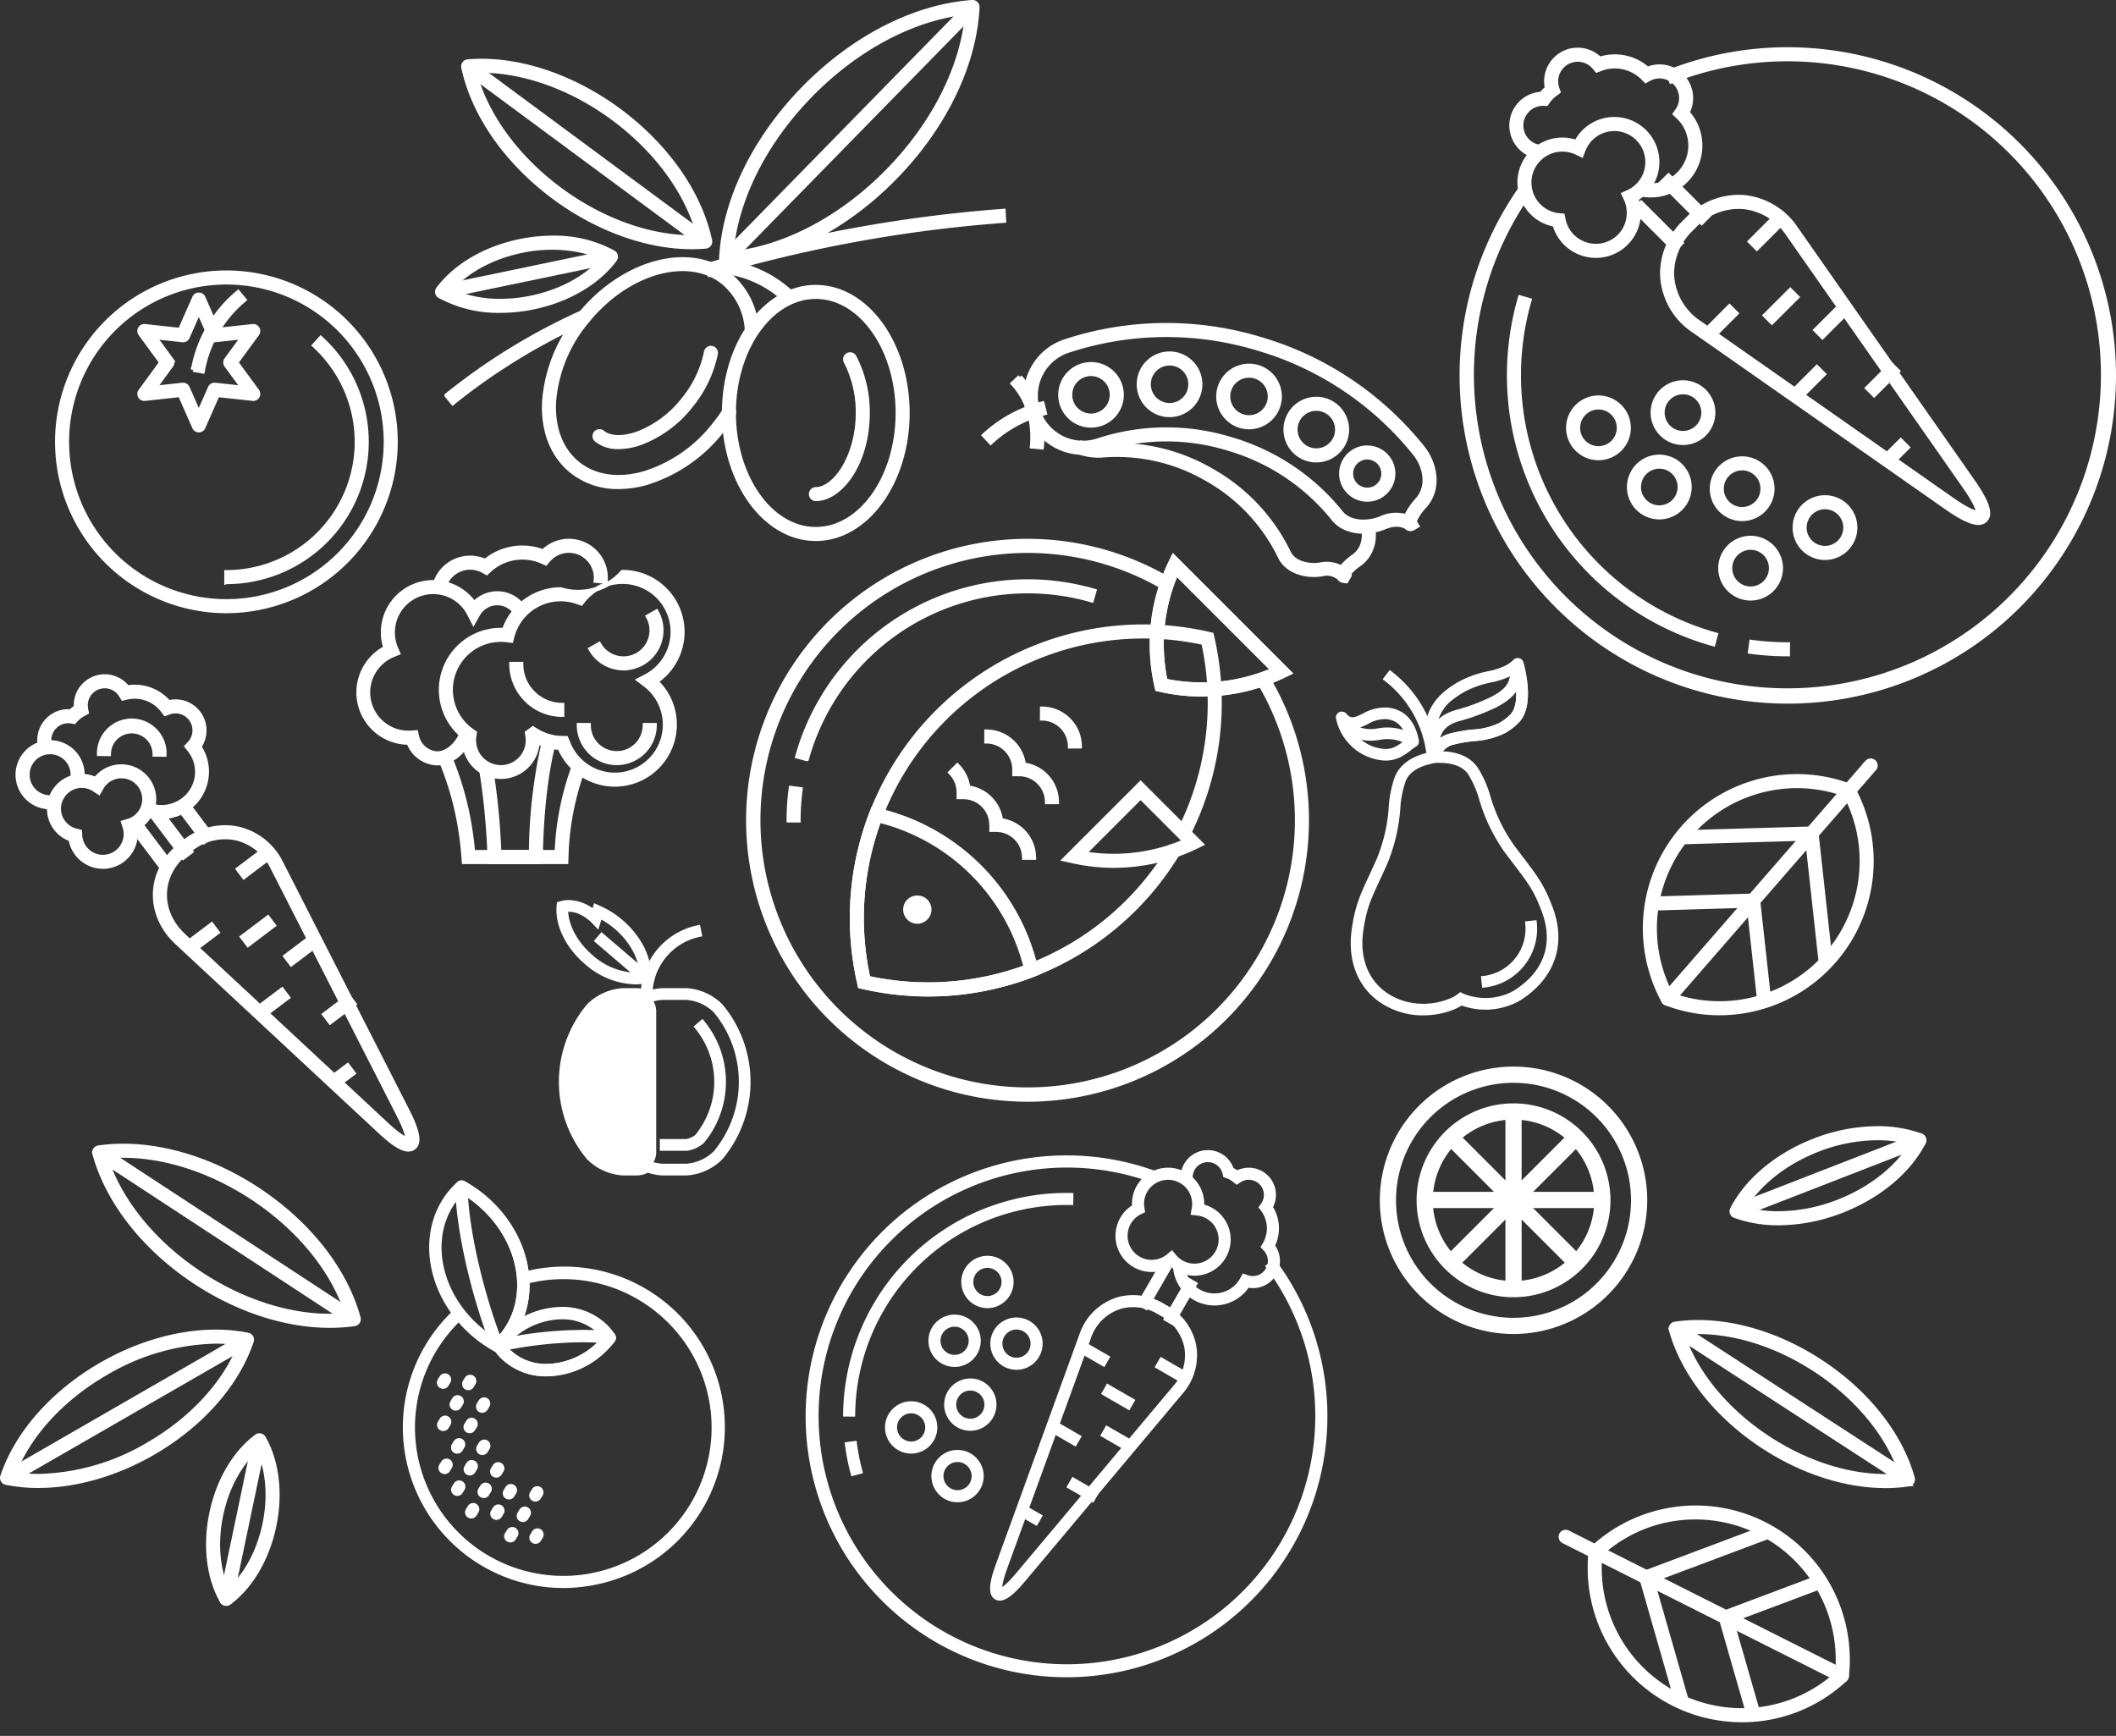 <svg xmlns="http://www.w3.org/2000/svg" width="479.661" height="393.489" viewBox="0 0 479.661 393.489">
  <rect x="0" y="0" width="479.661" height="393.489" fill="#333333" stroke="none"/>
  <g id="Group_255" data-name="Group 255" transform="translate(-10.515 0.5)">
    <g id="Group_235" data-name="Group 235" transform="translate(0 0)">
      <g id="Group_236" data-name="Group 236" transform="translate(291.852 170.04) rotate(-28)">
        <g id="Group_12" data-name="Group 12" transform="translate(36.77 0)">
          <path id="Path_320" data-name="Path 320" d="M1.736,21.806l-1.5-.646A25.3,25.3,0,0,0,0,.68L1.487,0A26.942,26.942,0,0,1,1.736,21.806Z" fill="#fff" stroke="#fff" stroke-width="1"/>
        </g>
        <g id="Group_13" data-name="Group 13" transform="translate(0 19.908)">
          <path id="Path_321" data-name="Path 321" d="M28.672,58.96h0A15.417,15.417,0,0,1,17.41,53.718c-3.208.34-8.737-1.1-12.542-4.781-6.019-5.82-6.489-13.963-1.23-21.248,3.161-4.37,5.252-5.952,9.417-9.1.812-.614,1.707-1.291,2.71-2.063A37.464,37.464,0,0,0,24.1,7.1a24.069,24.069,0,0,1,4.521-5.474C30.742-.062,33.7-.442,37.265.516A8,8,0,0,1,38.541.9a8.142,8.142,0,0,1,1.229.623C43,3.282,44.85,5.556,45.227,8.263a24.068,24.068,0,0,1-.5,7.08,37.487,37.487,0,0,0-.464,12.579c.194,1.256.376,2.367.541,3.375.843,5.149,1.266,7.734.537,13.073-1.15,8.44-6.79,13.738-15.474,14.535C29.471,58.942,29.069,58.96,28.672,58.96ZM18.123,51.946l.3.415a13.739,13.739,0,0,0,10.246,4.963h0c.348,0,.7-.016,1.043-.047,7.977-.733,12.95-5.4,14-13.128.7-5.1.311-7.443-.531-12.588-.166-1.012-.349-2.128-.544-3.389a39.385,39.385,0,0,1,.467-13.094,23,23,0,0,0,.5-6.589c-.3-2.165-1.868-4.032-4.656-5.549a6.748,6.748,0,0,0-.982-.5L37.9,2.406a6.55,6.55,0,0,0-1.016-.3c-3.143-.842-5.539-.556-7.24.8a22.966,22.966,0,0,0-4.186,5.115,39.389,39.389,0,0,1-8.693,9.8c-1.006.776-1.906,1.456-2.721,2.072-4.162,3.148-6.062,4.584-9.078,8.756C.216,35.224.615,42.548,6.005,47.762A16.1,16.1,0,0,0,16.444,52.13a6.6,6.6,0,0,0,1.173-.093Z" fill="#fff" stroke="#fff" stroke-width="1"/>
        </g>
        <g id="Group_16" data-name="Group 16" transform="translate(22.629 2.903)">
          <g id="Group_14" data-name="Group 14">
            <path id="Path_322" data-name="Path 322" d="M9.048,14.518a6.971,6.971,0,0,1-4.2-1.343A11.5,11.5,0,0,1,.45.556.829.829,0,0,1,1.256,0a.818.818,0,0,1,.761.616c.5,1.976,1.534,2.1,3.821,2.183a9.656,9.656,0,0,1,5.4,1.381c2.938,2,3.8,5.211,2.5,9.3a.817.817,0,0,1-.761.569,10.171,10.171,0,0,0-1.391.186A14.31,14.31,0,0,1,9.048,14.518ZM1.624,3.246a9.5,9.5,0,0,0,4.173,8.6,5.316,5.316,0,0,0,3.25,1.036,12.847,12.847,0,0,0,2.251-.257c.356-.063.7-.124,1.031-.164.852-3.112.177-5.442-2.011-6.928a8.1,8.1,0,0,0-4.542-1.1C4.326,4.379,2.741,4.32,1.624,3.246Z" fill="#fff" stroke="#fff" stroke-width="1"/>
          </g>
          <g id="Group_15" data-name="Group 15" transform="translate(0.459 0.156)">
            <path id="Path_323" data-name="Path 323" d="M12.265,13.35a.819.819,0,0,1-.693-.382,9.692,9.692,0,0,0-5.578-4.3C2.12,7.36.047,4.65,0,.828A.818.818,0,1,1,1.635.808c.039,3.151,1.635,5.214,4.88,6.308a11.348,11.348,0,0,1,6.441,4.98.818.818,0,0,1-.691,1.253Z" fill="#fff" stroke="#fff" stroke-width="1"/>
          </g>
        </g>
        <g id="Group_19" data-name="Group 19" transform="translate(38.037 9.519)">
          <g id="Group_17" data-name="Group 17">
            <path id="Path_324" data-name="Path 324" d="M16.7,14.209h0a17.942,17.942,0,0,1-6.713-1.645,30.194,30.194,0,0,0-5.05-1.615,3.509,3.509,0,0,0-.7-.067,5.318,5.318,0,0,0-2.728.792A.818.818,0,0,1,0,11.218c0-.093.28-9.4,10.054-10.944A21.385,21.385,0,0,1,13.423,0a23.949,23.949,0,0,1,6.5,1.015,16.346,16.346,0,0,0,4.233.74,8.766,8.766,0,0,0,2.364-.328.819.819,0,0,1,1.02.95c-.08.394-2,9.656-6.989,11.212A12.785,12.785,0,0,1,16.7,14.209ZM4.234,9.247a5.188,5.188,0,0,1,1.025.1,31.537,31.537,0,0,1,5.317,1.694,16.459,16.459,0,0,0,6.12,1.534h0a11.178,11.178,0,0,0,3.363-.545c2.907-.907,4.8-5.845,5.579-8.746a10.191,10.191,0,0,1-1.487.108A17.843,17.843,0,0,1,19.5,2.6a22.238,22.238,0,0,0-6.079-.961,19.772,19.772,0,0,0-3.114.254,9.635,9.635,0,0,0-8.466,7.8A7.264,7.264,0,0,1,4.234,9.247Z" fill="#fff" stroke="#fff" stroke-width="1"/>
          </g>
          <g id="Group_18" data-name="Group 18" transform="translate(0 1.441)">
            <path id="Path_325" data-name="Path 325" d="M16.7,12.769a17.939,17.939,0,0,1-6.713-1.645,30.19,30.19,0,0,0-5.05-1.615,3.518,3.518,0,0,0-.7-.067,5.32,5.32,0,0,0-2.728.792A.819.819,0,0,1,0,9.782s0-.146.025-.4a.8.8,0,0,1,.03-.16c1.3-4.351,4.654-6.3,9.291-5.316a43.741,43.741,0,0,0,8.776,1.148c4.573,0,5.6-1.52,6.691-3.129a9.813,9.813,0,0,1,1.349-1.7.818.818,0,0,1,1.363.762c-.207.985-2.159,9.66-6.978,11.163A12.776,12.776,0,0,1,16.7,12.769ZM4.234,7.806a5.189,5.189,0,0,1,1.025.1A31.555,31.555,0,0,1,10.576,9.6a16.457,16.457,0,0,0,6.12,1.534,11.178,11.178,0,0,0,3.363-.545c2.041-.637,3.609-3.287,4.64-5.9-1.176,1.119-3,2-6.577,2A45.25,45.25,0,0,1,9.005,5.505c-3.186-.679-5.463.2-6.746,2.608A7.1,7.1,0,0,1,4.234,7.806Z" fill="#fff" stroke="#fff" stroke-width="1"/>
          </g>
        </g>
        <g id="Group_20" data-name="Group 20" transform="translate(23.845 64.699)">
          <path id="Path_326" data-name="Path 326" d="M4.8,8.727A12.9,12.9,0,0,1,0,7.8L.607,6.279a11.2,11.2,0,0,0,8.626-.105A11.2,11.2,0,0,0,15.258,0l1.518.607a12.823,12.823,0,0,1-6.9,7.07A12.875,12.875,0,0,1,4.8,8.727Z" fill="#fff" stroke="#fff" stroke-width="1"/>
        </g>
      </g>
      <g id="Group_243" data-name="Group 243" transform="translate(109.634)">
        <g id="Group_22" data-name="Group 22" transform="translate(2.124 70.615)">
          <path id="Path_327" data-name="Path 327" d="M1920.737,699.142l-1.392-1.688a140.881,140.881,0,0,1,30.042-18.525l.925,1.981A138.76,138.76,0,0,0,1920.737,699.142Z" transform="translate(-1919.346 -678.929)" fill="#fff" stroke="#fff" stroke-width="1"/>
        </g>
        <g id="Group_23" data-name="Group 23" transform="translate(61.121 47.331)">
          <path id="Path_328" data-name="Path 328" d="M2000.893,661.418l-.636-2.093A318.2,318.2,0,0,1,2067.484,647l.112,2.185A315.832,315.832,0,0,0,2000.893,661.418Z" transform="translate(-2000.257 -646.996)" fill="#fff" stroke="#fff" stroke-width="1"/>
        </g>
        <g id="Group_24" data-name="Group 24" transform="translate(64.244 58.812)">
          <path id="Path_329" data-name="Path 329" d="M2019.56,671.87a24.525,24.525,0,0,0-15.02-6.95l.2-2.178a26.687,26.687,0,0,1,16.346,7.561Z" transform="translate(-2004.54 -662.742)" fill="#fff" stroke="#fff" stroke-width="1"/>
        </g>
        <g id="Group_27" data-name="Group 27" transform="translate(64.382 0)">
          <g id="Group_25" data-name="Group 25">
            <path id="Path_330" data-name="Path 330" d="M2005.823,641.35a1.094,1.094,0,0,1-1.093-1.148c.651-13.058,7.465-27.126,18.693-38.6s25.146-18.586,38.189-19.518a1.095,1.095,0,0,1,1.171,1.146c-.655,13.061-7.468,27.131-18.695,38.6s-25.144,18.585-38.19,19.517C2005.875,641.35,2005.848,641.35,2005.823,641.35Zm54.693-56.971c-12.154,1.247-25.032,8.03-35.529,18.755s-17,23.746-17.991,35.922c12.156-1.248,25.034-8.03,35.529-18.756S2059.528,596.559,2060.516,584.379Z" transform="translate(-2004.729 -582.085)" fill="#fff" stroke="#fff" stroke-width="1"/>
          </g>
          <g id="Group_26" data-name="Group 26" transform="translate(0.114 2.91)">
            <path id="Path_331" data-name="Path 331" d="M2005.98,642.316a1.093,1.093,0,0,1-.782-1.859l52.9-54.052a1.094,1.094,0,0,1,1.563,1.531l-52.9,54.052A1.09,1.09,0,0,1,2005.98,642.316Z" transform="translate(-2004.886 -586.076)" fill="#fff" stroke="#fff" stroke-width="1"/>
          </g>
        </g>
        <g id="Group_30" data-name="Group 30" transform="translate(5.91 13.314)">
          <g id="Group_28" data-name="Group 28">
            <path id="Path_332" data-name="Path 332" d="M1976.285,642.524h0c-10.108,0-21.436-4.09-31.079-11.22-10.836-8.007-18.359-18.761-20.643-29.5a1.094,1.094,0,0,1,.973-1.317c1.037-.092,2.109-.139,3.185-.139,10.108,0,21.435,4.088,31.077,11.216,10.835,8.008,18.36,18.763,20.645,29.508a1.093,1.093,0,0,1-.973,1.317C1978.433,642.477,1977.362,642.524,1976.285,642.524Zm-49.3-39.949c2.472,9.818,9.524,19.585,19.517,26.971,9.275,6.857,20.128,10.791,29.779,10.791h0c.581,0,1.161-.014,1.733-.043-2.474-9.819-9.526-19.588-19.52-26.974C1948.665,606.05,1937.05,602.073,1926.988,602.574Z" transform="translate(-1924.538 -600.344)" fill="#fff" stroke="#fff" stroke-width="1"/>
          </g>
          <g id="Group_29" data-name="Group 29" transform="translate(0.11 0.215)">
            <path id="Path_333" data-name="Path 333" d="M1976.672,640.441a1.092,1.092,0,0,1-.65-.214l-50.89-37.615a1.094,1.094,0,1,1,1.3-1.759l50.89,37.615a1.094,1.094,0,0,1-.65,1.973Z" transform="translate(-1924.689 -600.638)" fill="#fff" stroke="#fff" stroke-width="1"/>
          </g>
        </g>
        <g id="Group_33" data-name="Group 33" transform="translate(0 53.407)">
          <g id="Group_31" data-name="Group 31">
            <path id="Path_334" data-name="Path 334" d="M1930.758,671.845h0a27.782,27.782,0,0,1-13.773-3.326,1.1,1.1,0,0,1-.332-1.6c3.911-5.24,10.638-9.177,18.46-10.8a36.671,36.671,0,0,1,7.466-.782,27.771,27.771,0,0,1,13.773,3.327,1.092,1.092,0,0,1,.333,1.6c-3.91,5.238-10.637,9.175-18.459,10.8A36.74,36.74,0,0,1,1930.758,671.845Zm-11.552-4.627a26.826,26.826,0,0,0,11.55,2.439h0a34.516,34.516,0,0,0,7.02-.737c6.789-1.412,12.667-4.649,16.349-8.964-5.027-2.438-11.92-3.089-18.572-1.7C1928.767,659.665,1922.888,662.9,1919.206,667.218Z" transform="translate(-1916.433 -655.33)" fill="#fff" stroke="#fff" stroke-width="1"/>
          </g>
          <g id="Group_32" data-name="Group 32" transform="translate(0.078 3.586)">
            <path id="Path_335" data-name="Path 335" d="M1917.633,669.979a1.094,1.094,0,0,1-.221-2.164l36.248-7.544a1.094,1.094,0,0,1,.447,2.142l-36.249,7.543A1.119,1.119,0,0,1,1917.633,669.979Z" transform="translate(-1916.54 -660.248)" fill="#fff" stroke="#fff" stroke-width="1"/>
          </g>
        </g>
        <g id="Group_34" data-name="Group 34" transform="translate(24.221 58.297)">
          <path id="Path_336" data-name="Path 336" d="M1966.522,713.6a16.625,16.625,0,0,1-10.6-3.554c-4.383-3.52-6.594-9.165-6.229-15.9a34.545,34.545,0,0,1,7.894-19.364c9.854-12.264,25.138-16.4,34.074-9.226a17.265,17.265,0,0,1,6.146,12.084,1.093,1.093,0,0,1-2.176.221,15.129,15.129,0,0,0-5.341-10.6c-7.994-6.422-21.9-2.432-31,8.891a32.332,32.332,0,0,0-7.415,18.112c-.327,6.008,1.6,11.005,5.414,14.073s9.112,3.869,14.909,2.254a32.331,32.331,0,0,0,16.088-11.144c.722-.9,1.407-1.837,2.036-2.786q.179-.271.35-.541a1.094,1.094,0,1,1,1.845,1.175q-.182.287-.372.575c-.664,1-1.389,2-2.153,2.948a34.536,34.536,0,0,1-17.208,11.881A23.362,23.362,0,0,1,1966.522,713.6Z" transform="translate(-1949.651 -662.036)" fill="#fff" stroke="#fff" stroke-width="1"/>
        </g>
        <g id="Group_35" data-name="Group 35" transform="translate(35.741 78.376)">
          <path id="Path_337" data-name="Path 337" d="M1970.817,712a7.778,7.778,0,0,1-4.959-1.541,1.094,1.094,0,1,1,1.37-1.7c1.635,1.313,4.574,1.405,7.862.245a24.143,24.143,0,0,0,10.428-7.75,24.91,24.91,0,0,0,5.154-10.779,1.094,1.094,0,0,1,2.151.4,27.12,27.12,0,0,1-5.6,11.753,26.359,26.359,0,0,1-11.406,8.443A15.2,15.2,0,0,1,1970.817,712Z" transform="translate(-1965.45 -689.573)" fill="#fff" stroke="#fff" stroke-width="1"/>
        </g>
        <g id="Group_36" data-name="Group 36" transform="translate(65.018 64.572)">
          <path id="Path_338" data-name="Path 338" d="M2026.387,727.707c-11.461,0-20.785-12.8-20.785-28.534s9.324-28.532,20.785-28.532,20.786,12.8,20.786,28.532S2037.848,727.707,2026.387,727.707Zm0-54.878c-10.255,0-18.6,11.818-18.6,26.345s8.343,26.346,18.6,26.346,18.6-11.819,18.6-26.346S2036.641,672.828,2026.387,672.828Z" transform="translate(-2005.602 -670.641)" fill="#fff" stroke="#fff" stroke-width="1"/>
        </g>
        <g id="Group_37" data-name="Group 37" transform="translate(84.709 79.859)">
          <path id="Path_339" data-name="Path 339" d="M2033.7,724.343a1.094,1.094,0,0,1,0-2.187c4.421,0,9.559-7.559,9.559-17.3a24.928,24.928,0,0,0-2.733-11.632,1.094,1.094,0,1,1,1.926-1.038,27.152,27.152,0,0,1,2.995,12.67C2045.448,716.339,2039.258,724.343,2033.7,724.343Z" transform="translate(-2032.607 -691.606)" fill="#fff" stroke="#fff" stroke-width="1"/>
        </g>
      </g>
      <g id="Group_239" data-name="Group 239" transform="translate(91.799 122.148)">
        <g id="Group_39" data-name="Group 39" transform="translate(18.385 48.238)">
          <path id="Path_340" data-name="Path 340" d="M1954.993,839.865h-23.161l-.074-1.015c-.152-2.109-.4-4.228-.732-6.3a67.448,67.448,0,0,0-4.7-16.285l2.005-.877a69.639,69.639,0,0,1,4.855,16.814c.291,1.8.517,3.639.673,5.475h19.024a63.545,63.545,0,0,1,3.857-19.451l2.043.782a61.914,61.914,0,0,0-3.757,19.8Z" transform="translate(-1926.326 -815.388)" fill="#fff" stroke="#fff" stroke-width="1"/>
        </g>
        <g id="Group_40" data-name="Group 40" transform="translate(27.78 45.161)">
          <path id="Path_341" data-name="Path 341" d="M1952.687,838.722h-11.508l-.033-1.059c-.069-2.128-.179-4.265-.328-6.351-.342-4.783-.883-9.381-1.606-13.666l2.156-.365c.736,4.354,1.286,9.022,1.632,13.874.127,1.768.226,3.574.3,5.378h7.24a116.537,116.537,0,0,1,2.984-25.366l2.118.546c-1.744,6.772-2.787,15.98-2.934,25.93Z" transform="translate(-1939.211 -811.168)" fill="#fff" stroke="#fff" stroke-width="1"/>
        </g>
        <g id="Group_41" data-name="Group 41" transform="translate(17.149)">
          <path id="Path_342" data-name="Path 342" d="M1926.769,760.077l-2.138-.455a8.318,8.318,0,0,1,11.552-5.851,13.238,13.238,0,0,1,13.132-2.165,8.331,8.331,0,0,1,14.128,6.811l-2.176-.223a6.146,6.146,0,0,0-10.832-4.583l-.532.632-.752-.338a11.055,11.055,0,0,0-12.058,1.976l-.585.541-.694-.39a6.139,6.139,0,0,0-9.044,4.045Z" transform="translate(-1924.631 -749.232)" fill="#fff" stroke="#fff" stroke-width="1"/>
        </g>
        <g id="Group_42" data-name="Group 42" transform="translate(0 9.343)">
          <path id="Path_343" data-name="Path 343" d="M1918.965,803.051a5.539,5.539,0,0,1-.888-.071,7.2,7.2,0,0,1-5.609-4.613,10.079,10.079,0,0,1-1.788-.131,11.372,11.372,0,0,1-3.465-21.306,11.369,11.369,0,0,1,20.091-10.086,7.2,7.2,0,0,1,11.471,1.316l-1.888,1.1a5.024,5.024,0,0,0-8.727.071l-1,1.771-.925-1.813a9.184,9.184,0,0,0-16.636,7.769l.436,1.018-1.024.423a9.167,9.167,0,0,0,4.181,17.646l.929-.066.212.907a5.028,5.028,0,0,0,4.094,3.831c2.614.427,5.469-2.343,6.088-4.914l2.127.513C1925.84,799.751,1922.5,803.051,1918.965,803.051Z" transform="translate(-1901.113 -762.046)" fill="#fff" stroke="#fff" stroke-width="1"/>
        </g>
        <g id="Group_43" data-name="Group 43" transform="translate(18.69 7.029)">
          <path id="Path_344" data-name="Path 344" d="M1966.138,807.017a13.586,13.586,0,0,1-12.509-8.339,13.553,13.553,0,0,1-5.014-1.243,8.316,8.316,0,0,1-16.618-.484c0-.209.01-.423.029-.645a13.563,13.563,0,0,1,8.288-24.3c.237,0,.477.007.729.023a13.567,13.567,0,0,1,12.838-9.214,13.5,13.5,0,0,0,14.007-3.94,13.564,13.564,0,0,1,7.624,24.785,13.431,13.431,0,0,1,4.193,9.792A13.584,13.584,0,0,1,1966.138,807.017Zm-18.546-12.687.631.4a11.352,11.352,0,0,0,6.1,1.783h.773l.325.726a11.373,11.373,0,1,0,17.563-12.867l-1.379-1.043,1.533-.8A11.375,11.375,0,1,0,1959,765.349l-.491.615-.74-.269a11.331,11.331,0,0,0-14.875,7.782l-.244.922-.947-.115a11.371,11.371,0,0,0-7.885,20.623l.563.392-.108.677a6.129,6.129,0,1,0,12.086,0l-.109-.673Z" transform="translate(-1926.745 -758.872)" fill="#fff" stroke="#fff" stroke-width="1"/>
        </g>
        <g id="Group_44" data-name="Group 44" transform="translate(49.965 41.725)">
          <path id="Path_345" data-name="Path 345" d="M1978.2,815.023a8.576,8.576,0,0,1-8.568-8.567h2.188a6.38,6.38,0,0,0,12.76,0h2.188A8.577,8.577,0,0,1,1978.2,815.023Z" transform="translate(-1969.636 -806.456)" fill="#fff" stroke="#fff" stroke-width="1"/>
        </g>
        <g id="Group_45" data-name="Group 45" transform="translate(52.609 16.017)">
          <path id="Path_346" data-name="Path 346" d="M1980.726,784a8.621,8.621,0,0,1-2.291-.312,8.506,8.506,0,0,1-5.172-4.032l1.9-1.078a6.38,6.38,0,0,0,11.1-6.3l1.9-1.08a8.574,8.574,0,0,1-7.438,12.8Z" transform="translate(-1973.263 -771.199)" fill="#fff" stroke="#fff" stroke-width="1"/>
        </g>
        <g id="Group_46" data-name="Group 46" transform="translate(34.652 27.871)">
          <path id="Path_347" data-name="Path 347" d="M1960.12,798.94a11.5,11.5,0,0,1-11.484-11.484h2.188a9.307,9.307,0,0,0,9.3,9.3Z" transform="translate(-1948.636 -787.456)" fill="#fff" stroke="#fff" stroke-width="1"/>
        </g>
      </g>
      <g id="Group_242" data-name="Group 242" transform="translate(268.429 158.505) rotate(-120)">
        <g id="Group_50" data-name="Group 50" transform="translate(0 16.843)">
          <g id="Group_48" data-name="Group 48">
            <path id="Path_348" data-name="Path 348" d="M8.242,49.328c-3.628-1.09-6.017-3.714-6.395-7.022a10.9,10.9,0,0,0-.736-3.352L.736,39,0,37.727l.453-.583a1.2,1.2,0,0,1,.929-.446,4.313,4.313,0,0,0,2.741-2.969c1.227-3.329,4.414-6.54,8.125-6.25A40.43,40.43,0,0,0,35.993,21.84,40.453,40.453,0,0,0,52.455,3.824,13.484,13.484,0,0,1,55.45,0l1.477,1.612a10.92,10.92,0,0,0-2.482,3.121A42.634,42.634,0,0,1,37.1,23.725a42.633,42.633,0,0,1-25.026,5.934c-2.6-.207-4.981,2.332-5.9,4.824A6.975,6.975,0,0,1,3.2,38.272a14.438,14.438,0,0,1,.823,3.786c.4,3.475,3.525,4.776,4.851,5.174Z" fill="#fff" stroke="#fff" stroke-width="1"/>
          </g>
          <g id="Group_49" data-name="Group 49" transform="translate(10.582 48.661)">
            <path id="Path_349" data-name="Path 349" d="M0,0" fill="#fff" stroke="#fff" stroke-width="3"/>
          </g>
        </g>
        <g id="Group_51" data-name="Group 51" transform="translate(60.792 8.157)">
          <path id="Path_350" data-name="Path 350" d="M12.263,5.935A21.3,21.3,0,0,1,0,1.786L1.263,0c4.6,3.254,9.761,4.445,14.525,3.35l.49,2.132A17.9,17.9,0,0,1,12.263,5.935Z" fill="#fff" stroke="#fff" stroke-width="1"/>
        </g>
        <g id="Group_53" data-name="Group 53" transform="translate(2.801 10.992)">
          <g id="Group_52" data-name="Group 52">
            <path id="Path_351" data-name="Path 351" d="M12.895,73.82c-3.684,0-8.2-1.641-9.83-6.245a11.242,11.242,0,0,0-1.872-3.828H.008L0,62.653a1.172,1.172,0,0,1,.943-1.126c.618-.324,2.108-1.395,2.474-4.275.515-4.056,3.25-8.493,7.481-9.125A47.635,47.635,0,0,0,36.667,35.369,47.642,47.642,0,0,0,50.8,10.328a12.921,12.921,0,1,1,25.315,5.192A73.366,73.366,0,0,1,54.439,54.131,73.371,73.371,0,0,1,14.712,73.685l-.252.035A12.319,12.319,0,0,1,12.895,73.82ZM3.119,62.646a16.04,16.04,0,0,1,2.007,4.2c1.25,3.529,4.831,4.787,7.768,4.787a9.916,9.916,0,0,0,1.254-.078l.238-.032a71.2,71.2,0,0,0,38.549-18.98A71.193,71.193,0,0,0,73.97,15.08a10.733,10.733,0,1,0-21.029-4.313,49.822,49.822,0,0,1-14.769,26.19A49.812,49.812,0,0,1,11.221,50.291c-3.121.467-5.232,4.077-5.634,7.237A7.964,7.964,0,0,1,3.119,62.646Z" fill="#fff" stroke="#fff" stroke-width="1"/>
          </g>
        </g>
        <g id="Group_54" data-name="Group 54" transform="translate(58.558 18.636)">
          <path id="Path_352" data-name="Path 352" d="M6.928,13.874A6.937,6.937,0,0,1,6.064.055,7.12,7.12,0,0,1,6.943,0a6.937,6.937,0,0,1,.865,13.818A7.136,7.136,0,0,1,6.928,13.874ZM6.943,2.187a4.831,4.831,0,0,0-.6.038,4.747,4.747,0,1,0,.6-.038Z" fill="#fff" stroke="#fff" stroke-width="1"/>
        </g>
        <g id="Group_55" data-name="Group 55" transform="translate(51.722 35.255)">
          <path id="Path_353" data-name="Path 353" d="M6.931,13.875a6.946,6.946,0,1,1,.879-.055A7.1,7.1,0,0,1,6.931,13.875ZM6.943,2.188a4.837,4.837,0,0,0-.6.038,4.748,4.748,0,1,0,.6-.038Z" fill="#fff" stroke="#fff" stroke-width="1"/>
        </g>
        <g id="Group_56" data-name="Group 56" transform="translate(40.324 49.472)">
          <path id="Path_354" data-name="Path 354" d="M6.93,13.875A6.937,6.937,0,0,1,6.065.055,7.132,7.132,0,0,1,6.944,0a6.937,6.937,0,0,1,.866,13.819A7.123,7.123,0,0,1,6.93,13.875ZM6.944,2.188a4.841,4.841,0,0,0-.6.038,4.748,4.748,0,1,0,.6-.038Z" fill="#fff" stroke="#fff" stroke-width="1"/>
        </g>
        <g id="Group_57" data-name="Group 57" transform="translate(26.195 58.926)">
          <path id="Path_355" data-name="Path 355" d="M6.929,13.874a6.943,6.943,0,1,1,.88-.055A7.1,7.1,0,0,1,6.929,13.874ZM6.943,2.188a4.843,4.843,0,0,0-.6.038,4.749,4.749,0,1,0,.6-.038Z" fill="#fff" stroke="#fff" stroke-width="1"/>
        </g>
        <g id="Group_58" data-name="Group 58" transform="translate(12.849 64.994)">
          <path id="Path_356" data-name="Path 356" d="M5.871,11.757a5.878,5.878,0,1,1,.745-.047A6,6,0,0,1,5.871,11.757Zm.012-9.569A3.69,3.69,0,1,0,9.538,5.415,3.7,3.7,0,0,0,5.883,2.188Z" fill="#fff" stroke="#fff" stroke-width="1"/>
        </g>
        <g id="Group_59" data-name="Group 59" transform="translate(67.176 0)">
          <path id="Path_357" data-name="Path 357" d="M2.1,15.037l-2.1-.6A28.087,28.087,0,0,0,.348.49L2.48,0A30.3,30.3,0,0,1,2.1,15.037Z" fill="#fff" stroke="#fff" stroke-width="1"/>
        </g>
      </g>
      <g id="Group_84" data-name="Group 84" transform="translate(180.148 122.148)">
        <g id="Group_71" data-name="Group 71" transform="translate(0 0)">
          <path id="Path_364" data-name="Path 364" d="M1793.235,759.339a63.3,63.3,0,1,1,32.1-117.856l-1.11,1.884a61.076,61.076,0,1,0,21.544,21.447l1.879-1.119a63.312,63.312,0,0,1-54.417,95.644Z" transform="translate(-1729.939 -632.748)" fill="#fff" stroke="#fff" stroke-width="1"/>
        </g>
        <g id="Group_72" data-name="Group 72" transform="translate(11.129 9.166)">
          <path id="Path_365" data-name="Path 365" d="M1747.309,685.545l-2.108-.584a54.2,54.2,0,0,1,67.3-37.5l-.61,2.1a52.013,52.013,0,0,0-64.578,35.983Z" transform="translate(-1745.201 -645.319)" fill="#fff" stroke="#fff" stroke-width="1"/>
        </g>
        <g id="Group_73" data-name="Group 73" transform="translate(9.168 55.983)">
          <path id="Path_366" data-name="Path 366" d="M1744.7,716.838h-2.187a54.764,54.764,0,0,1,.489-7.313l2.167.292A52.914,52.914,0,0,0,1744.7,716.838Z" transform="translate(-1742.512 -709.525)" fill="#fff" stroke="#fff" stroke-width="1"/>
        </g>
        <g id="Group_83" data-name="Group 83" transform="translate(23.488 3.555)">
          <g id="Group_74" data-name="Group 74" transform="translate(68)">
            <path id="Path_367" data-name="Path 367" d="M1866.766,668.814h0a42.609,42.609,0,0,1-9.469-1.066l-.67-.152-.153-.67a42.66,42.66,0,0,1,3.139-27.915l.669-1.388,26.319,26.319-1.389.669A42.75,42.75,0,0,1,1866.766,668.814Zm-8.309-3.051a40.809,40.809,0,0,0,24.393-2.477l-21.914-21.915A40.49,40.49,0,0,0,1858.457,665.763Z" transform="translate(-1855.41 -637.623)" fill="#fff" stroke="#fff" stroke-width="1"/>
          </g>
          <g id="Group_75" data-name="Group 75" transform="translate(0 15.825)">
            <path id="Path_368" data-name="Path 368" d="M1779.578,742.69A66.944,66.944,0,0,1,1764.664,741l-.669-.153-.154-.671A66.058,66.058,0,0,1,1843,661.016l.669.153.154.669a66.3,66.3,0,0,1-5.439,44.634l-1.952-.988A64.1,64.1,0,0,0,1841.841,663a63.868,63.868,0,0,0-76.018,76.019,63.939,63.939,0,0,0,68.476-29.664l1.878,1.121a66.177,66.177,0,0,1-56.6,32.214Z" transform="translate(-1762.152 -659.327)" fill="#fff" stroke="#fff" stroke-width="1"/>
          </g>
          <g id="Group_76" data-name="Group 76" transform="translate(0.011 57.221)">
            <path id="Path_369" data-name="Path 369" d="M1779.45,758.042h0a66.5,66.5,0,0,1-14.781-1.666l-.67-.153-.154-.671a66.037,66.037,0,0,1,2.748-38.571l.34-.884.923.21a47.9,47.9,0,0,1,36.057,36.056l.209.923-.882.341A65.943,65.943,0,0,1,1779.45,758.042Zm-13.623-3.649a64.162,64.162,0,0,0,35.731-2.47,45.716,45.716,0,0,0-33.261-33.261A63.833,63.833,0,0,0,1765.827,754.393Z" transform="translate(-1762.167 -716.098)" fill="#fff" stroke="#fff" stroke-width="1"/>
          </g>
          <g id="Group_77" data-name="Group 77" transform="translate(68)">
            <path id="Path_370" data-name="Path 370" d="M1866.766,668.814h0a42.609,42.609,0,0,1-9.469-1.066l-.67-.152-.153-.67a42.66,42.66,0,0,1,3.139-27.915l.669-1.388,26.319,26.319-1.389.669A42.75,42.75,0,0,1,1866.766,668.814Zm-8.309-3.051a40.809,40.809,0,0,0,24.393-2.477l-21.914-21.915A40.49,40.49,0,0,0,1858.457,665.763Z" transform="translate(-1855.41 -637.623)" fill="#fff" stroke="#fff" stroke-width="1"/>
          </g>
          <g id="Group_78" data-name="Group 78" transform="translate(48.222 51.375)">
            <path id="Path_371" data-name="Path 371" d="M1839.44,726.726h0a42.635,42.635,0,0,1-9.207-1.006l-1.947-.431,17.208-17.207,13.774,13.774-1.389.669A42.724,42.724,0,0,1,1839.44,726.726Zm-6.745-2.753a40.485,40.485,0,0,0,6.743.566h0a40.575,40.575,0,0,0,16.078-3.339l-10.025-10.025Z" transform="translate(-1828.285 -708.081)" fill="#fff" stroke="#fff" stroke-width="1"/>
          </g>
          <g id="Group_79" data-name="Group 79" transform="translate(22.345 47.348)">
            <path id="Path_372" data-name="Path 372" d="M1809.508,723.422a6.367,6.367,0,0,0-6.333-6.334l-1.082,0-.006-1.083a6.369,6.369,0,0,0-6.337-6.336l-1.082-.007-.006-1.081a6.334,6.334,0,0,0-1.864-4.473l1.546-1.547a8.5,8.5,0,0,1,2.44,4.985,8.558,8.558,0,0,1,7.424,7.423,8.558,8.558,0,0,1,7.489,8.445Z" transform="translate(-1792.797 -702.558)" fill="#fff" stroke="#fff" stroke-width="1"/>
          </g>
          <g id="Group_80" data-name="Group 80" transform="translate(30.492 39.651)">
            <path id="Path_373" data-name="Path 373" d="M1817.728,707.949a6.365,6.365,0,0,0-6.335-6.339l-1.078-.007-.008-1.079a6.364,6.364,0,0,0-6.336-6.335l.009-2.187a8.555,8.555,0,0,1,8.448,7.488,8.552,8.552,0,0,1,7.488,8.447Z" transform="translate(-1803.97 -692.002)" fill="#fff" stroke="#fff" stroke-width="1"/>
          </g>
          <g id="Group_81" data-name="Group 81" transform="translate(43.107 34.457)">
            <path id="Path_374" data-name="Path 374" d="M1827.609,693.4a6.37,6.37,0,0,0-6.338-6.336l.015-2.187a8.558,8.558,0,0,1,8.511,8.509Z" transform="translate(-1821.271 -684.878)" fill="#fff" stroke="#fff" stroke-width="1"/>
          </g>
          <g id="Group_82" data-name="Group 82" transform="translate(12.11 77.293)">
            <path id="Path_375" data-name="Path 375" d="M1781.47,749.016a2.707,2.707,0,0,1-1.914-4.624,2.772,2.772,0,0,1,3.83,0,2.707,2.707,0,0,1-1.916,4.621Zm0-3.229a.522.522,0,1,0,.368.155A.518.518,0,0,0,1781.47,745.786Z" transform="translate(-1778.76 -743.625)" fill="#fff" stroke="#fff" stroke-width="1"/>
          </g>
        </g>
      </g>
      <g id="Group_241" data-name="Group 241" transform="translate(341.879 158.505) rotate(-90)">
        <g id="Group_85" data-name="Group 85">
          <path id="Path_376" data-name="Path 376" d="M73.9,147.8A73.9,73.9,0,1,1,115.573,12.865l-1.235,1.805a71.566,71.566,0,1,0,26.244,32.794l2.033-.806A73.946,73.946,0,0,1,73.9,147.8Z" fill="#fff" stroke="#fff" stroke-width="1"/>
        </g>
        <g id="Group_86" data-name="Group 86" transform="translate(13.018 10.729)">
          <path id="Path_377" data-name="Path 377" d="M2.108,46.847,0,46.263A63.255,63.255,0,0,1,78.536,2.5l-.61,2.1A61.068,61.068,0,0,0,2.108,46.847Z" fill="#fff" stroke="#fff" stroke-width="1"/>
        </g>
        <g id="Group_87" data-name="Group 87" transform="translate(10.73 65.363)">
          <path id="Path_378" data-name="Path 378" d="M2.187,8.535H0A64.183,64.183,0,0,1,.571,0L2.738.292A62.055,62.055,0,0,0,2.187,8.535Z" fill="#fff" stroke="#fff" stroke-width="1"/>
        </g>
        <g id="Group_100" data-name="Group 100" transform="translate(40.51 11.272)">
          <g id="Group_88" data-name="Group 88" transform="translate(74.236)">
            <path id="Path_379" data-name="Path 379" d="M11.264,42.763A11.26,11.26,0,0,1,1.8,37.632a11.116,11.116,0,0,1-1.545-8.44l2.139.459a8.948,8.948,0,0,0,1.241,6.791,9.084,9.084,0,0,0,12.549,2.676A8.918,8.918,0,0,0,17.8,37.743l.646-.676.768.532a4.938,4.938,0,0,0,7.143-6.445l-.4-.725.588-.58a9.025,9.025,0,0,0,2.064-9.762l-.292-.741.615-.506a4.933,4.933,0,0,0-4.72-8.493l-.758.257-.474-.643a7.39,7.39,0,0,0-1.734-1.721l-.5-.339.021-.6A4.955,4.955,0,0,0,13.12,2.981,4.876,4.876,0,0,0,10.958,6.23L8.806,5.837a7.047,7.047,0,0,1,3.125-4.692,7.172,7.172,0,0,1,9.894,2.11,7.1,7.1,0,0,1,1.134,3.526,9.493,9.493,0,0,1,1.315,1.282A7.117,7.117,0,0,1,30.906,20a11.205,11.205,0,0,1-2.279,10.837,7.123,7.123,0,0,1-9.869,9.034,10.3,10.3,0,0,1-1.387,1.083A11.19,11.19,0,0,1,11.264,42.763Z" fill="#fff" stroke="#fff" stroke-width="1"/>
          </g>
          <g id="Group_89" data-name="Group 89" transform="translate(61.868 27.863)">
            <rect id="Rectangle_10" data-name="Rectangle 10" width="12.831" height="2.187" transform="translate(0 9.075) rotate(-45.012)" fill="#fff" stroke="#fff" stroke-width="1"/>
          </g>
          <g id="Group_90" data-name="Group 90" transform="translate(68.038 34.033)">
            <rect id="Rectangle_11" data-name="Rectangle 11" width="12.831" height="2.187" transform="matrix(0.707, -0.707, 0.707, 0.707, 0, 9.074)" fill="#fff" stroke="#fff" stroke-width="1"/>
          </g>
          <g id="Group_91" data-name="Group 91" transform="translate(60.544 1.832)">
            <path id="Path_380" data-name="Path 380" d="M21.213,31.185h0a9.645,9.645,0,0,1-8.322-4.741A9.7,9.7,0,0,1,1.558,12,9.6,9.6,0,0,1,7.065,7.949a9.444,9.444,0,0,1,1.37-3.517,9.694,9.694,0,0,1,17.3,8.436c.261.137.516.287.763.446a9.716,9.716,0,0,1-5.289,17.872Zm-7.278-7.592.459,1.01A7.465,7.465,0,0,0,21.211,29h0a7.528,7.528,0,0,0,2.721-14.55l-1.105-.426.513-1.068A7.508,7.508,0,0,0,10.271,5.62a7.443,7.443,0,0,0-1.14,3.33l-.083.805-.793.156A7.463,7.463,0,0,0,3.393,13.19,7.547,7.547,0,0,0,5.615,23.607a7.636,7.636,0,0,0,7.316.462Z" fill="#fff" stroke="#fff" stroke-width="1"/>
          </g>
          <g id="Group_92" data-name="Group 92" transform="translate(0 34.165)">
            <path id="Path_381" data-name="Path 381" d="M2.193,73.836A2.034,2.034,0,0,1,.255,72.768c-.482-.923-.677-2.785,3.157-8.265L43.538,7.152A15.932,15.932,0,0,1,56.593,0,16.308,16.308,0,0,1,68.1,5l.74.739a16.011,16.011,0,0,1,4.943,12.809,16.016,16.016,0,0,1-7.1,11.756L9.336,70.427C6.057,72.721,3.72,73.836,2.193,73.836Zm0-2.187h0c.371,0,1.892-.218,5.89-3.014l57.35-40.123A13.865,13.865,0,0,0,71.6,18.357a13.866,13.866,0,0,0-4.31-11.072l-.739-.739a14.142,14.142,0,0,0-9.961-4.358A13.779,13.779,0,0,0,45.33,8.406L5.2,65.757C2.431,69.722,2.189,71.238,2.19,71.649Z" fill="#fff" stroke="#fff" stroke-width="1"/>
          </g>
          <g id="Group_93" data-name="Group 93" transform="translate(41.752 43.695)">
            <rect id="Rectangle_12" data-name="Rectangle 12" width="2.187" height="8.076" transform="translate(0 1.547) rotate(-44.996)" fill="#fff" stroke="#fff" stroke-width="1"/>
          </g>
          <g id="Group_94" data-name="Group 94" transform="translate(62.204 54.069)">
            <rect id="Rectangle_13" data-name="Rectangle 13" width="2.188" height="8.195" transform="translate(0 1.547) rotate(-44.993)" fill="#fff" stroke="#fff" stroke-width="1"/>
          </g>
          <g id="Group_95" data-name="Group 95" transform="translate(45.446 57.47)">
            <rect id="Rectangle_14" data-name="Rectangle 14" width="2.188" height="8.079" transform="matrix(0.707, -0.707, 0.707, 0.707, 0, 1.547)" fill="#fff" stroke="#fff" stroke-width="1"/>
          </g>
          <g id="Group_96" data-name="Group 96" transform="translate(28.985 64.526)">
            <rect id="Rectangle_15" data-name="Rectangle 15" width="2.188" height="6.648" transform="translate(0 1.547) rotate(-44.991)" fill="#fff" stroke="#fff" stroke-width="1"/>
          </g>
          <g id="Group_97" data-name="Group 97" transform="translate(28.985 80.653)">
            <rect id="Rectangle_16" data-name="Rectangle 16" width="2.188" height="7.602" transform="translate(0 1.547) rotate(-44.989)" fill="#fff" stroke="#fff" stroke-width="1"/>
          </g>
          <g id="Group_98" data-name="Group 98" transform="translate(13.257 84.411)">
            <rect id="Rectangle_17" data-name="Rectangle 17" width="2.188" height="5.403" transform="matrix(0.707, -0.707, 0.707, 0.707, 0, 1.547)" fill="#fff" stroke="#fff" stroke-width="1"/>
          </g>
          <g id="Group_99" data-name="Group 99" transform="translate(42.129 68.934)">
            <rect id="Rectangle_18" data-name="Rectangle 18" width="2.188" height="6.534" transform="translate(0 1.547) rotate(-44.991)" fill="#fff" stroke="#fff" stroke-width="1"/>
          </g>
        </g>
        <g id="Group_101" data-name="Group 101" transform="translate(41.385 56.711)">
          <path id="Path_382" data-name="Path 382" d="M6.842,13.683a6.842,6.842,0,1,1,6.84-6.842A6.849,6.849,0,0,1,6.842,13.683Zm0-11.5a4.654,4.654,0,1,0,4.653,4.654A4.659,4.659,0,0,0,6.842,2.188Z" fill="#fff" stroke="#fff" stroke-width="1"/>
        </g>
        <g id="Group_102" data-name="Group 102" transform="translate(32.571 75.486)">
          <path id="Path_383" data-name="Path 383" d="M6.842,13.683a6.842,6.842,0,1,1,6.841-6.842A6.849,6.849,0,0,1,6.842,13.683Zm0-11.5A4.654,4.654,0,1,0,11.5,6.842,4.659,4.659,0,0,0,6.842,2.188Z" fill="#fff" stroke="#fff" stroke-width="1"/>
        </g>
        <g id="Group_103" data-name="Group 103" transform="translate(58.627 43.3)">
          <path id="Path_384" data-name="Path 384" d="M6.841,13.682a6.841,6.841,0,1,1,6.842-6.84A6.848,6.848,0,0,1,6.841,13.682Zm0-11.495A4.654,4.654,0,1,0,11.5,6.842,4.659,4.659,0,0,0,6.841,2.187Z" fill="#fff" stroke="#fff" stroke-width="1"/>
        </g>
        <g id="Group_104" data-name="Group 104" transform="translate(23.375 58.627)">
          <path id="Path_385" data-name="Path 385" d="M6.841,13.683a6.841,6.841,0,1,1,6.841-6.841A6.849,6.849,0,0,1,6.841,13.683Zm0-11.5A4.654,4.654,0,1,0,11.5,6.842,4.659,4.659,0,0,0,6.841,2.187Z" fill="#fff" stroke="#fff" stroke-width="1"/>
        </g>
        <g id="Group_105" data-name="Group 105" transform="translate(41.767 37.935)">
          <path id="Path_386" data-name="Path 386" d="M6.842,13.683a6.842,6.842,0,1,1,6.84-6.842A6.85,6.85,0,0,1,6.842,13.683Zm0-11.5A4.654,4.654,0,1,0,11.5,6.842,4.661,4.661,0,0,0,6.842,2.188Z" fill="#fff" stroke="#fff" stroke-width="1"/>
        </g>
        <g id="Group_106" data-name="Group 106" transform="translate(55.179 24.14)">
          <path id="Path_387" data-name="Path 387" d="M6.842,13.683a6.841,6.841,0,1,1,6.841-6.841A6.849,6.849,0,0,1,6.842,13.683Zm0-11.5A4.654,4.654,0,1,0,11.5,6.842,4.659,4.659,0,0,0,6.842,2.188Z" fill="#fff" stroke="#fff" stroke-width="1"/>
        </g>
      </g>
      <g id="Group_247" data-name="Group 247" transform="matrix(0.966, -0.259, 0.259, 0.966, 180.443, 279.093)">
        <g id="Group_85-2" data-name="Group 85">
          <path id="Path_376-2" data-name="Path 376" d="M58.641,117.28A58.64,58.64,0,1,1,91.709,10.208l-.98,1.433a56.789,56.789,0,1,0,20.825,26.023l1.613-.64A58.678,58.678,0,0,1,58.641,117.28Z" fill="#fff" stroke="#fff" stroke-width="1"/>
        </g>
        <g id="Group_86-2" data-name="Group 86" transform="translate(10.33 8.514)">
          <path id="Path_377-2" data-name="Path 377" d="M1.673,37.174,0,36.711A50.194,50.194,0,0,1,62.32,1.983L61.836,3.65A48.458,48.458,0,0,0,1.673,37.174Z" fill="#fff" stroke="#fff" stroke-width="1"/>
        </g>
        <g id="Group_87-2" data-name="Group 87" transform="translate(8.514 51.867)">
          <path id="Path_378-2" data-name="Path 378" d="M1.736,6.772H0A50.9,50.9,0,0,1,.453,0l1.72.232A49.252,49.252,0,0,0,1.736,6.772Z" fill="#fff" stroke="#fff" stroke-width="1"/>
        </g>
        <g id="Group_100-2" data-name="Group 100" transform="translate(32.145 8.944)">
          <g id="Group_88-2" data-name="Group 88" transform="translate(58.908 0)">
            <path id="Path_379-2" data-name="Path 379" d="M8.938,33.933a8.936,8.936,0,0,1-7.511-4.071A8.821,8.821,0,0,1,.2,23.165l1.7.364a7.1,7.1,0,0,0,.985,5.389,7.208,7.208,0,0,0,9.958,2.123,7.079,7.079,0,0,0,1.285-1.091l.512-.536.61.422a3.918,3.918,0,0,0,5.668-5.114l-.314-.575.467-.46a7.162,7.162,0,0,0,1.638-7.746l-.232-.588.488-.4a3.915,3.915,0,0,0-3.746-6.74l-.6.2L18.24,7.9a5.867,5.867,0,0,0-1.376-1.366l-.393-.269.016-.476a3.932,3.932,0,0,0-6.076-3.427A3.869,3.869,0,0,0,8.7,4.944L6.988,4.632A5.592,5.592,0,0,1,9.467.909a5.691,5.691,0,0,1,7.851,1.674,5.631,5.631,0,0,1,.9,2.8A7.523,7.523,0,0,1,19.262,6.4a5.648,5.648,0,0,1,5.263,9.472,8.892,8.892,0,0,1-1.808,8.6,5.652,5.652,0,0,1-7.831,7.169,8.165,8.165,0,0,1-1.1.859A8.88,8.88,0,0,1,8.938,33.933Z" fill="#fff" stroke="#fff" stroke-width="1"/>
          </g>
          <g id="Group_89-2" data-name="Group 89" transform="translate(49.093 22.11)">
            <rect id="Rectangle_10-2" data-name="Rectangle 10" width="10.182" height="1.736" transform="translate(0 7.201) rotate(-45.012)" fill="#fff" stroke="#fff" stroke-width="1"/>
          </g>
          <g id="Group_90-2" data-name="Group 90" transform="translate(53.99 27.006)">
            <rect id="Rectangle_11-2" data-name="Rectangle 11" width="10.181" height="1.736" transform="matrix(0.707, -0.707, 0.707, 0.707, 0, 7.2)" fill="#fff" stroke="#fff" stroke-width="1"/>
          </g>
          <g id="Group_91-2" data-name="Group 91" transform="translate(48.043 1.454)">
            <path id="Path_380-2" data-name="Path 380" d="M16.833,24.746h0a7.654,7.654,0,0,1-6.6-3.762A7.694,7.694,0,0,1,1.236,9.523a7.618,7.618,0,0,1,4.37-3.216A7.49,7.49,0,0,1,6.693,3.516a7.692,7.692,0,0,1,13.73,6.694c.207.109.41.227.606.354a7.71,7.71,0,0,1-4.2,14.182Zm-5.775-6.024.365.8a5.923,5.923,0,0,0,5.41,3.487h0a5.973,5.973,0,0,0,2.159-11.546l-.877-.338.407-.848A5.958,5.958,0,0,0,8.15,4.46a5.9,5.9,0,0,0-.9,2.642l-.066.639-.63.124a5.922,5.922,0,0,0-3.858,2.6,5.989,5.989,0,0,0,1.763,8.266,6.059,6.059,0,0,0,5.805.366Z" fill="#fff" stroke="#fff" stroke-width="1"/>
          </g>
          <g id="Group_92-2" data-name="Group 92" transform="translate(0 27.111)">
            <path id="Path_381-2" data-name="Path 381" d="M1.74,58.59A1.614,1.614,0,0,1,.2,57.743c-.382-.732-.537-2.21,2.505-6.558L34.548,5.676A12.642,12.642,0,0,1,44.907,0a12.94,12.94,0,0,1,9.131,3.968l.587.587a12.706,12.706,0,0,1,3.922,10.164,12.709,12.709,0,0,1-5.63,9.328L7.408,55.885C4.807,57.705,2.952,58.59,1.74,58.59Zm0-1.736h0c.295,0,1.5-.173,4.674-2.392L51.922,22.624a11,11,0,0,0,4.9-8.057A11,11,0,0,0,53.4,5.781l-.587-.587a11.222,11.222,0,0,0-7.9-3.458,10.934,10.934,0,0,0-8.937,4.935L4.13,52.18C1.929,55.325,1.737,56.528,1.738,56.855Z" fill="#fff" stroke="#fff" stroke-width="1"/>
          </g>
          <g id="Group_93-2" data-name="Group 93" transform="translate(33.131 34.673)">
            <rect id="Rectangle_12-2" data-name="Rectangle 12" width="1.736" height="6.408" transform="translate(0 1.227) rotate(-44.996)" fill="#fff" stroke="#fff" stroke-width="1"/>
          </g>
          <g id="Group_94-2" data-name="Group 94" transform="translate(49.36 42.904)">
            <rect id="Rectangle_13-2" data-name="Rectangle 13" width="1.736" height="6.503" transform="translate(0 1.227) rotate(-44.993)" fill="#fff" stroke="#fff" stroke-width="1"/>
          </g>
          <g id="Group_95-2" data-name="Group 95" transform="translate(36.062 45.603)">
            <rect id="Rectangle_14-2" data-name="Rectangle 14" width="1.736" height="6.411" transform="matrix(0.707, -0.707, 0.707, 0.707, 0, 1.228)" fill="#fff" stroke="#fff" stroke-width="1"/>
          </g>
          <g id="Group_96-2" data-name="Group 96" transform="translate(23 51.202)">
            <rect id="Rectangle_15-2" data-name="Rectangle 15" width="1.736" height="5.276" transform="translate(0 1.227) rotate(-44.991)" fill="#fff" stroke="#fff" stroke-width="1"/>
          </g>
          <g id="Group_97-2" data-name="Group 97" transform="translate(23 64)">
            <rect id="Rectangle_16-2" data-name="Rectangle 16" width="1.736" height="6.032" transform="translate(0 1.227) rotate(-44.989)" fill="#fff" stroke="#fff" stroke-width="1"/>
          </g>
          <g id="Group_98-2" data-name="Group 98" transform="translate(10.52 66.982)">
            <rect id="Rectangle_17-2" data-name="Rectangle 17" width="1.736" height="4.287" transform="matrix(0.707, -0.707, 0.707, 0.707, 0, 1.227)" fill="#fff" stroke="#fff" stroke-width="1"/>
          </g>
          <g id="Group_99-2" data-name="Group 99" transform="translate(33.43 54.701)">
            <rect id="Rectangle_18-2" data-name="Rectangle 18" width="1.736" height="5.184" transform="translate(0 1.227) rotate(-44.991)" fill="#fff" stroke="#fff" stroke-width="1"/>
          </g>
        </g>
        <g id="Group_101-2" data-name="Group 101" transform="translate(32.84 45.001)">
          <path id="Path_382-2" data-name="Path 382" d="M5.429,10.858a5.429,5.429,0,1,1,5.428-5.429A5.435,5.435,0,0,1,5.429,10.858Zm0-9.122A3.693,3.693,0,1,0,9.121,5.429,3.7,3.7,0,0,0,5.429,1.736Z" fill="#fff" stroke="#fff" stroke-width="1"/>
        </g>
        <g id="Group_102-2" data-name="Group 102" transform="translate(25.846 59.9)">
          <path id="Path_383-2" data-name="Path 383" d="M5.429,10.858a5.429,5.429,0,1,1,5.428-5.429A5.435,5.435,0,0,1,5.429,10.858Zm0-9.122A3.693,3.693,0,1,0,9.122,5.429,3.7,3.7,0,0,0,5.429,1.736Z" fill="#fff" stroke="#fff" stroke-width="1"/>
        </g>
        <g id="Group_103-2" data-name="Group 103" transform="translate(46.521 34.359)">
          <path id="Path_384-2" data-name="Path 384" d="M5.429,10.857a5.428,5.428,0,1,1,5.429-5.428A5.434,5.434,0,0,1,5.429,10.857Zm0-9.121A3.693,3.693,0,1,0,9.122,5.429,3.7,3.7,0,0,0,5.429,1.736Z" fill="#fff" stroke="#fff" stroke-width="1"/>
        </g>
        <g id="Group_104-2" data-name="Group 104" transform="translate(18.549 46.521)">
          <path id="Path_385-2" data-name="Path 385" d="M5.429,10.857a5.429,5.429,0,1,1,5.429-5.428A5.435,5.435,0,0,1,5.429,10.857Zm0-9.122A3.693,3.693,0,1,0,9.122,5.429,3.7,3.7,0,0,0,5.429,1.736Z" fill="#fff" stroke="#fff" stroke-width="1"/>
        </g>
        <g id="Group_105-2" data-name="Group 105" transform="translate(33.143 30.102)">
          <path id="Path_386-2" data-name="Path 386" d="M5.43,10.858a5.429,5.429,0,1,1,5.428-5.429A5.435,5.435,0,0,1,5.43,10.858Zm0-9.122A3.693,3.693,0,1,0,9.122,5.429,3.7,3.7,0,0,0,5.43,1.736Z" fill="#fff" stroke="#fff" stroke-width="1"/>
        </g>
        <g id="Group_106-2" data-name="Group 106" transform="translate(43.786 19.156)">
          <path id="Path_387-2" data-name="Path 387" d="M5.429,10.857a5.429,5.429,0,1,1,5.428-5.428A5.434,5.434,0,0,1,5.429,10.857Zm0-9.122A3.693,3.693,0,1,0,9.122,5.429,3.7,3.7,0,0,0,5.429,1.736Z" fill="#fff" stroke="#fff" stroke-width="1"/>
        </g>
      </g>
      <g id="Group_237" data-name="Group 237" transform="translate(323.801 241.775)">
        <g id="Group_137" data-name="Group 137">
          <g id="Group_131" data-name="Group 131">
            <path id="Path_407" data-name="Path 407" d="M1702.74,848.868a29.808,29.808,0,1,1,29.808-29.808A29.839,29.839,0,0,1,1702.74,848.868Zm0-56.942a27.135,27.135,0,1,0,27.134,27.134A27.163,27.163,0,0,0,1702.74,791.926Z" transform="translate(-1672.936 -789.253)" fill="#fff" stroke="#fff" stroke-width="1"/>
          </g>
          <g id="Group_132" data-name="Group 132" transform="translate(8.332 8.334)">
            <path id="Path_408" data-name="Path 408" d="M1703.761,841.555a21.474,21.474,0,1,1,21.474-21.476A21.5,21.5,0,0,1,1703.761,841.555Zm0-40.276a18.8,18.8,0,1,0,18.8,18.8A18.821,18.821,0,0,0,1703.761,801.279Z" transform="translate(-1682.286 -798.606)" fill="#fff" stroke="#fff" stroke-width="1"/>
          </g>
          <g id="Group_133" data-name="Group 133" transform="translate(28.469 9.823)">
            <rect id="Rectangle_22" data-name="Rectangle 22" width="2.673" height="39.814" fill="#fff" stroke="#fff" stroke-width="1"/>
          </g>
          <g id="Group_134" data-name="Group 134" transform="translate(9.901 28.393)">
            <rect id="Rectangle_23" data-name="Rectangle 23" width="39.813" height="2.673" fill="#fff" stroke="#fff" stroke-width="1"/>
          </g>
          <g id="Group_135" data-name="Group 135" transform="translate(14.786 14.709)">
            <rect id="Rectangle_24" data-name="Rectangle 24" width="39.811" height="2.673" transform="translate(0 28.151) rotate(-45)" fill="#fff" stroke="#fff" stroke-width="1"/>
          </g>
          <g id="Group_136" data-name="Group 136" transform="translate(14.787 14.708)">
            <rect id="Rectangle_25" data-name="Rectangle 25" width="2.673" height="39.811" transform="translate(0 1.89) rotate(-44.994)" fill="#fff" stroke="#fff" stroke-width="1"/>
          </g>
        </g>
      </g>
      <g id="Group_240" data-name="Group 240" transform="matrix(0.53, -0.848, 0.848, 0.53, 0, 196.269)">
        <g id="Group_169" data-name="Group 169" transform="translate(22.194 0)">
          <path id="Path_434" data-name="Path 434" d="M9.394,14.379l-.616-2.1a5.146,5.146,0,0,0,.4-9.747,5.149,5.149,0,0,0-5.77,8.135L1.735,12.081a7.337,7.337,0,1,1,7.659,2.3Z" fill="#fff" stroke="#fff" stroke-width="1"/>
        </g>
        <g id="Group_170" data-name="Group 170" transform="translate(32.851 0.149)">
          <path id="Path_435" data-name="Path 435" d="M10.646,38.491a10.191,10.191,0,0,1-10.053-8.5l2.156-.367a7.929,7.929,0,0,0,3.524,5.38,7.974,7.974,0,0,0,11.965-4.072l.314-.877.916.171A4.338,4.338,0,0,0,22.894,22.5l-.657-.5.3-.769a8.022,8.022,0,0,0-1.857-8.667l-.569-.558.356-.712a4.333,4.333,0,0,0-6.825-5.124l-.585.541-.695-.392a6.509,6.509,0,0,0-2.023-.764l-.592-.107-.226-.557A4.327,4.327,0,0,0,7.867,2.887,4.373,4.373,0,0,0,1.833,4.169L0,2.975A6.564,6.564,0,0,1,9.058,1.052,6.477,6.477,0,0,1,11.3,3.533a8.772,8.772,0,0,1,1.463.536,6.517,6.517,0,0,1,9.968,7.485,10.2,10.2,0,0,1,2.1,9.739,6.523,6.523,0,0,1-4.855,11.191,9.458,9.458,0,0,1-.719,1.343A10.25,10.25,0,0,1,10.646,38.491Z" fill="#fff" stroke="#fff" stroke-width="1"/>
        </g>
        <g id="Group_171" data-name="Group 171" transform="translate(29.632 32.093)">
          <rect id="Rectangle_26" data-name="Rectangle 26" width="11.55" height="2.188" transform="translate(0 10.785) rotate(-69.032)" fill="#fff" stroke="#fff" stroke-width="1"/>
        </g>
        <g id="Group_172" data-name="Group 172" transform="translate(35.145 36.082)">
          <rect id="Rectangle_27" data-name="Rectangle 27" width="9.54" height="2.188" transform="translate(0 8.907) rotate(-69.021)" fill="#fff" stroke="#fff" stroke-width="1"/>
        </g>
        <g id="Group_173" data-name="Group 173" transform="translate(24.95 28.761)">
          <rect id="Rectangle_28" data-name="Rectangle 28" width="12.309" height="2.187" transform="translate(0 11.495) rotate(-69.049)" fill="#fff" stroke="#fff" stroke-width="1"/>
        </g>
        <g id="Group_174" data-name="Group 174" transform="translate(39.437 13.166)">
          <path id="Path_436" data-name="Path 436" d="M7.7,13.714,6.562,11.847a5.211,5.211,0,1,0-5.423-8.9L0,1.08A7.4,7.4,0,1,1,7.7,13.714Z" fill="#fff" stroke="#fff" stroke-width="1"/>
        </g>
        <g id="Group_175" data-name="Group 175" transform="translate(17.091 10.111)">
          <path id="Path_437" data-name="Path 437" d="M7.4,21.9A7.4,7.4,0,0,1,.091,13.352,7.3,7.3,0,0,1,2.523,8.945a7.177,7.177,0,0,1-.1-2.694A7.355,7.355,0,0,1,9.725,0a7.37,7.37,0,0,1,7.324,6.5c.141.015.282.032.421.053a7.4,7.4,0,0,1-1.135,14.708h0a7.511,7.511,0,0,1-1.156-.09,7.271,7.271,0,0,1-2.9-1.131A7.364,7.364,0,0,1,7.4,21.9ZM9.725,2.188A5.157,5.157,0,0,0,4.808,9.014l.252.769-.661.466a5.2,5.2,0,1,0,6.944,7.627l.721-.841.832.733a5.15,5.15,0,0,0,2.618,1.242,5.278,5.278,0,0,0,.82.065,5.211,5.211,0,0,0,.8-10.359,5.4,5.4,0,0,0-1.072-.055l-1.18.057.033-1.181A5.186,5.186,0,0,0,9.725,2.188Z" fill="#fff" stroke="#fff" stroke-width="1"/>
        </g>
        <g id="Group_176" data-name="Group 176" transform="translate(0 39.883)">
          <path id="Path_438" data-name="Path 438" d="M2.186,82.268a1.858,1.858,0,0,1-1.448-.694C.156,80.867-.5,79.3.566,73.811L12.519,11.944C13.9,4.8,19.472,0,26.387,0a15.863,15.863,0,0,1,5.684,1.084l.88.338a14.518,14.518,0,0,1,8.824,8.784,14.517,14.517,0,0,1-1.532,12.359L7.808,76.584C4.749,81.679,3.134,82.268,2.186,82.268Zm24.2-80.081c-5.836,0-10.546,4.088-11.721,10.171L2.713,74.226C1.96,78.117,2.2,79.549,2.346,80c.412-.236,1.546-1.143,3.587-4.542l32.435-54.02a12.376,12.376,0,0,0,1.34-10.52,12.372,12.372,0,0,0-7.54-7.454l-.88-.338A13.67,13.67,0,0,0,26.387,2.187Z" fill="#fff" stroke="#fff" stroke-width="1"/>
        </g>
        <g id="Group_177" data-name="Group 177" transform="translate(12.558 53.786)">
          <rect id="Rectangle_29" data-name="Rectangle 29" width="2.188" height="7.271" transform="translate(0 2.043) rotate(-69.035)" fill="#fff" stroke="#fff" stroke-width="1"/>
        </g>
        <g id="Group_178" data-name="Group 178" transform="translate(33.179 54.816)">
          <rect id="Rectangle_30" data-name="Rectangle 30" width="2.188" height="7.377" transform="translate(0 2.043) rotate(-69.039)" fill="#fff" stroke="#fff" stroke-width="1"/>
        </g>
        <g id="Group_179" data-name="Group 179" transform="translate(20.649 63.758)">
          <rect id="Rectangle_31" data-name="Rectangle 31" width="2.187" height="7.272" transform="matrix(0.357, -0.934, 0.934, 0.357, 0, 2.043)" fill="#fff" stroke="#fff" stroke-width="1"/>
        </g>
        <g id="Group_180" data-name="Group 180" transform="translate(9.702 75.596)">
          <rect id="Rectangle_32" data-name="Rectangle 32" width="2.187" height="5.987" transform="translate(0 2.042) rotate(-69.027)" fill="#fff" stroke="#fff" stroke-width="1"/>
        </g>
        <g id="Group_181" data-name="Group 181" transform="translate(15.617 88.854)">
          <rect id="Rectangle_33" data-name="Rectangle 33" width="2.188" height="6.844" transform="translate(0 2.043) rotate(-69.032)" fill="#fff" stroke="#fff" stroke-width="1"/>
        </g>
        <g id="Group_182" data-name="Group 182" transform="translate(4.065 97.713)">
          <rect id="Rectangle_34" data-name="Rectangle 34" width="2.188" height="4.863" transform="translate(0 2.043) rotate(-69.041)" fill="#fff" stroke="#fff" stroke-width="1"/>
        </g>
        <g id="Group_183" data-name="Group 183" transform="translate(22.126 74.4)">
          <rect id="Rectangle_35" data-name="Rectangle 35" width="2.188" height="5.881" transform="translate(0 2.043) rotate(-69.032)" fill="#fff" stroke="#fff" stroke-width="1"/>
        </g>
      </g>
      <g id="Group_244" data-name="Group 244" transform="translate(23.529 61.308)">
        <g id="Group_187" data-name="Group 187">
          <g id="Group_186" data-name="Group 186">
            <g id="Group_185" data-name="Group 185">
              <path id="Path_439" data-name="Path 439" d="M1525.1,641.165a38.345,38.345,0,1,1,38.333-38.361A38.385,38.385,0,0,1,1525.1,641.165Zm0-74.5a36.157,36.157,0,1,0,36.145,36.142A36.179,36.179,0,0,0,1525.1,566.662Z" transform="translate(-1486.779 -564.475)" fill="#fff" stroke="#fff" stroke-width="1"/>
            </g>
          </g>
        </g>
        <g id="Group_190" data-name="Group 190" transform="translate(38.322 14.86)">
          <g id="Group_189" data-name="Group 189">
            <g id="Group_188" data-name="Group 188">
              <path id="Path_440" data-name="Path 440" d="M1539.335,640.1V637.91a29.57,29.57,0,0,0,19.9-51.438l1.474-1.617a31.757,31.757,0,0,1-21.37,55.243Z" transform="translate(-1539.335 -584.855)" fill="#fff" stroke="#fff" stroke-width="1"/>
            </g>
          </g>
        </g>
        <g id="Group_191" data-name="Group 191" transform="translate(18.614 5.007)">
          <path id="Path_441" data-name="Path 441" d="M1525.747,602.041a1.094,1.094,0,0,1-1-.652l-3.241-7.351-7.986.869a1.093,1.093,0,0,1-1-1.733l4.744-6.482-4.744-6.483a1.093,1.093,0,0,1,1-1.732l7.985.869,3.242-7.351a1.094,1.094,0,0,1,1-.653h0a1.092,1.092,0,0,1,1,.653l3.242,7.351,7.985-.869a1.094,1.094,0,0,1,1,1.732l-4.744,6.483,4.744,6.482a1.094,1.094,0,0,1-1,1.733l-7.985-.869-3.242,7.35A1.092,1.092,0,0,1,1525.747,602.041Zm-3.563-10.27a1.1,1.1,0,0,1,1,.653l2.563,5.814,2.563-5.813a1.1,1.1,0,0,1,1.119-.647l6.316.688-3.752-5.127a1.09,1.09,0,0,1,0-1.291l3.752-5.127-6.316.688a1.1,1.1,0,0,1-1.119-.646l-2.563-5.814-2.563,5.814a1.092,1.092,0,0,1-1.12.646l-6.315-.687,3.753,5.127a1.09,1.09,0,0,1,0,1.291l-3.753,5.127,6.315-.688C1522.1,591.774,1522.144,591.771,1522.184,591.771Z" transform="translate(-1512.308 -571.342)" fill="#fff" stroke="#fff" stroke-width="1"/>
        </g>
        <g id="Group_192" data-name="Group 192" transform="translate(30.762 4.465)">
          <path id="Path_442" data-name="Path 442" d="M1531.12,588.493l-2.153-.385a29.487,29.487,0,0,1,10.2-17.51l1.4,1.684A27.3,27.3,0,0,0,1531.12,588.493Z" transform="translate(-1528.967 -570.598)" fill="#fff" stroke="#fff" stroke-width="1"/>
        </g>
      </g>
      <g id="Group_238" data-name="Group 238" transform="translate(137.149 204.015)">
        <g id="Group_194" data-name="Group 194" transform="translate(19.107 5.709)">
          <path id="Path_443" data-name="Path 443" d="M1689.245,980.534a15.656,15.656,0,0,1,12.544-15.432l.329,1.627a13.993,13.993,0,0,0-11.212,13.792Z" transform="translate(-1689.244 -965.102)" fill="#fff" stroke="#fff" stroke-width="1"/>
        </g>
        <path id="Path_444" data-name="Path 444" d="M1677.422,1028.3a3.92,3.92,0,0,1-3.874,3.874h-3.169a11.165,11.165,0,0,1-7.164-3.25,25.853,25.853,0,0,1,0-33.291,11.172,11.172,0,0,1,7.164-3.251h3.169a3.92,3.92,0,0,1,3.874,3.874Z" transform="translate(-1655.805 -971.573)" fill="#fff" stroke="#fff" stroke-width="1"/>
        <g id="Group_195" data-name="Group 195" transform="translate(0.558 19.98)">
          <path id="Path_445" data-name="Path 445" d="M1672.939,1032.336h-3.189a12.034,12.034,0,0,1-7.79-3.536,26.845,26.845,0,0,1-.007-34.372,12.034,12.034,0,0,1,7.792-3.545h3.175a4.665,4.665,0,0,1,2.878,1l-1.031,1.3a3,3,0,0,0-1.843-.644h-3.174a10.447,10.447,0,0,0-6.536,2.964,25.166,25.166,0,0,0,.006,32.211,10.445,10.445,0,0,0,6.536,2.956h3.164a3,3,0,0,0,1.652-.5l.924,1.38A4.581,4.581,0,0,1,1672.939,1032.336Z" transform="translate(-1655.734 -990.884)" fill="#fff" stroke="#fff" stroke-width="1"/>
        </g>
        <g id="Group_196" data-name="Group 196" transform="translate(9.416 19.98)">
          <path id="Path_446" data-name="Path 446" d="M1691.306,1032.336h-5.552a12.024,12.024,0,0,1-7.791-3.536,26.844,26.844,0,0,1-.008-34.372,12.05,12.05,0,0,1,7.793-3.545h5.555a12.04,12.04,0,0,1,7.791,3.536,26.849,26.849,0,0,1,.007,34.373,12.041,12.041,0,0,1-7.792,3.544Zm-5.552-39.792a10.466,10.466,0,0,0-6.538,2.965,25.165,25.165,0,0,0,.009,32.211,10.433,10.433,0,0,0,6.534,2.955h5.542a10.455,10.455,0,0,0,6.54-2.964,25.166,25.166,0,0,0-.008-32.212,10.444,10.444,0,0,0-6.536-2.955Z" transform="translate(-1671.737 -990.884)" fill="#fff" stroke="#fff" stroke-width="1"/>
        </g>
        <g id="Group_197" data-name="Group 197" transform="translate(23.434 27.167)">
          <path id="Path_447" data-name="Path 447" d="M1697.06,1032.55v-1.661h5.51a5.717,5.717,0,0,0,2.358-1.04,19.546,19.546,0,0,0-.023-24.913l1.27-1.07a21.229,21.229,0,0,1,0,27.075,6.779,6.779,0,0,1-3.573,1.608Z" transform="translate(-1697.06 -1003.867)" fill="#fff" stroke="#fff" stroke-width="1"/>
        </g>
        <g id="Group_200" data-name="Group 200">
          <g id="Group_198" data-name="Group 198">
            <path id="Path_448" data-name="Path 448" d="M1671.974,972.91A17.485,17.485,0,0,1,1661,968.42c-4.2-3.6-6.593-8.452-6.24-12.675l.048-.581.563-.152a6.56,6.56,0,0,1,1.705-.225,9.494,9.494,0,0,1,5.611,2.179l.385-1.267.857.376a20.028,20.028,0,0,1,4.95,3.133c4.2,3.595,6.593,8.451,6.24,12.673l-.05.6-.58.142A10.628,10.628,0,0,1,1671.974,972.91ZM1656.387,956.5c-.026,3.518,2.154,7.635,5.691,10.661a15.812,15.812,0,0,0,9.9,4.091,9.32,9.32,0,0,0,1.518-.121c.024-3.517-2.155-7.632-5.692-10.658a18.608,18.608,0,0,0-3.69-2.473l-.622,2.046-.982-1.03c-.024-.024-2.5-2.566-5.43-2.566A4.895,4.895,0,0,0,1656.387,956.5Z" transform="translate(-1654.725 -954.788)" fill="#fff" stroke="#fff" stroke-width="1"/>
          </g>
          <g id="Group_199" data-name="Group 199" transform="translate(8.679 7.482)">
            <rect id="Rectangle_36" data-name="Rectangle 36" width="1.661" height="13.845" transform="matrix(0.65, -0.76, 0.76, 0.65, 0, 1.262)" fill="#fff" stroke="#fff" stroke-width="1"/>
          </g>
        </g>
      </g>
      <g id="Group_209" data-name="Group 209" transform="translate(383.413 171.9)">
        <g id="Group_202" data-name="Group 202" transform="translate(0 3.573)">
          <path id="Path_449" data-name="Path 449" d="M2053.2,214.7a33.9,33.9,0,0,1-12.148-2.235,1.1,1.1,0,0,1-.566-.494,34.465,34.465,0,0,1,30.23-50.944,33.875,33.875,0,0,1,12.137,2.232,1.1,1.1,0,0,1,.568.494A34.462,34.462,0,0,1,2053.2,214.7Zm-10.99-4.137a31.738,31.738,0,0,0,10.99,1.95,32.276,32.276,0,0,0,28.5-47.35,31.7,31.7,0,0,0-10.98-1.947,32.28,32.28,0,0,0-28.507,47.347Z" transform="translate(-2036.286 -161.031)" fill="#fff" stroke="#fff" stroke-width="1"/>
        </g>
        <g id="Group_203" data-name="Group 203" transform="translate(4.067 7.158)">
          <path id="Path_450" data-name="Path 450" d="M2042.957,213.872a1.094,1.094,0,0,1-.824-1.811l39.787-45.737a1.094,1.094,0,0,1,1.651,1.436L2043.783,213.5A1.094,1.094,0,0,1,2042.957,213.872Z" transform="translate(-2041.864 -165.947)" fill="#fff" stroke="#fff" stroke-width="1"/>
        </g>
        <g id="Group_204" data-name="Group 204" transform="translate(45.178)">
          <path id="Path_451" data-name="Path 451" d="M2099.339,163.954a1.094,1.094,0,0,1-.826-1.811l4.908-5.636a1.094,1.094,0,0,1,1.649,1.436l-4.906,5.636A1.091,1.091,0,0,1,2099.339,163.954Z" transform="translate(-2098.244 -156.131)" fill="#fff" stroke="#fff" stroke-width="1"/>
        </g>
        <g id="Group_205" data-name="Group 205" transform="translate(23.542 31.757)">
          <path id="Path_452" data-name="Path 452" d="M2071.9,222.162a1.094,1.094,0,0,1-1.085-.974l-2.232-20.29a1.094,1.094,0,1,1,2.174-.238l2.232,20.289a1.094,1.094,0,0,1-.968,1.207A1.124,1.124,0,0,1,2071.9,222.162Z" transform="translate(-2068.573 -199.684)" fill="#fff" stroke="#fff" stroke-width="1"/>
        </g>
        <g id="Group_206" data-name="Group 206" transform="translate(36.76 16.423)">
          <path id="Path_453" data-name="Path 453" d="M2090.81,208.306a1.094,1.094,0,0,1-1.086-.975l-3.017-27.463a1.094,1.094,0,1,1,2.174-.24l3.017,27.465a1.094,1.094,0,0,1-.968,1.207A1.117,1.117,0,0,1,2090.81,208.306Z" transform="translate(-2086.701 -178.654)" fill="#fff" stroke="#fff" stroke-width="1"/>
        </g>
        <g id="Group_207" data-name="Group 207" transform="translate(1.905 30.679)">
          <path id="Path_454" data-name="Path 454" d="M2039.992,201a1.094,1.094,0,0,1-.032-2.187l20.407-.607a1.094,1.094,0,1,1,.065,2.186l-20.407.607Z" transform="translate(-2038.898 -198.205)" fill="#fff" stroke="#fff" stroke-width="1"/>
        </g>
        <g id="Group_208" data-name="Group 208" transform="translate(8.048 15.472)">
          <path id="Path_455" data-name="Path 455" d="M2048.417,180.346a1.094,1.094,0,0,1-.032-2.187L2076,177.35a1.094,1.094,0,1,1,.064,2.187l-27.613.809Z" transform="translate(-2047.323 -177.349)" fill="#fff" stroke="#fff" stroke-width="1"/>
        </g>
      </g>
      <g id="Group_212" data-name="Group 212" transform="translate(403.071 255.278)">
        <g id="Group_210" data-name="Group 210">
          <path id="Path_456" data-name="Path 456" d="M2065.033,267.654h0a28.576,28.576,0,0,1-9.92-1.655,1.094,1.094,0,0,1-.595-1.527c3.385-6.576,10.165-12.227,18.6-15.506a39.869,39.869,0,0,1,14.269-2.782,28.568,28.568,0,0,1,9.922,1.656,1.094,1.094,0,0,1,.594,1.526c-3.384,6.576-10.164,12.228-18.6,15.506A39.866,39.866,0,0,1,2065.033,267.654Zm-7.954-3.3a27.237,27.237,0,0,0,7.952,1.112h0a37.667,37.667,0,0,0,13.475-2.633c7.455-2.9,13.515-7.72,16.831-13.35a27.228,27.228,0,0,0-7.953-1.112A37.668,37.668,0,0,0,2073.909,251C2066.455,253.9,2060.395,258.724,2057.079,264.355Z" transform="translate(-2054.396 -246.184)" fill="#fff" stroke="#fff" stroke-width="1"/>
        </g>
        <g id="Group_211" data-name="Group 211" transform="translate(2.114 1.62)">
          <path id="Path_457" data-name="Path 457" d="M2058.391,265.847a1.094,1.094,0,0,1-.4-2.113l39.239-15.253a1.094,1.094,0,1,1,.792,2.039l-39.238,15.253A1.092,1.092,0,0,1,2058.391,265.847Z" transform="translate(-2057.296 -248.406)" fill="#fff" stroke="#fff" stroke-width="1"/>
        </g>
      </g>
      <g id="Group_215" data-name="Group 215" transform="translate(389.274 299.216)">
        <g id="Group_213" data-name="Group 213">
          <path id="Path_458" data-name="Path 458" d="M2056.6,329.6h0c-9.015,0-18.8-3.134-27.566-8.824-10.627-6.9-18.3-16.567-21.065-26.527a1.094,1.094,0,0,1,.893-1.373,35.329,35.329,0,0,1,5.236-.38c9.013,0,18.8,3.135,27.565,8.827,10.629,6.9,18.306,16.566,21.062,26.525a1.094,1.094,0,0,1-.892,1.373A35.4,35.4,0,0,1,2056.6,329.6Zm-46.161-34.723c2.89,9.023,10.036,17.735,19.786,24.065,8.412,5.462,17.778,8.471,26.374,8.471h0a34.055,34.055,0,0,0,3.654-.192c-2.888-9.022-10.033-17.733-19.782-24.062-8.414-5.465-17.781-8.474-26.375-8.474A33.919,33.919,0,0,0,2010.438,294.876Z" transform="translate(-2007.929 -292.495)" fill="#fff" stroke="#fff" stroke-width="1"/>
        </g>
        <g id="Group_214" data-name="Group 214" transform="translate(2.686 2.112)">
          <path id="Path_459" data-name="Path 459" d="M2062.559,329.948a1.085,1.085,0,0,1-.594-.176L2012.11,297.4a1.094,1.094,0,0,1,1.192-1.835l49.854,32.369a1.094,1.094,0,0,1-.6,2.012Z" transform="translate(-2011.612 -295.392)" fill="#fff" stroke="#fff" stroke-width="1"/>
        </g>
      </g>
      <g id="Group_218" data-name="Group 218" transform="translate(31.912 259.256)">
        <g id="Group_216" data-name="Group 216">
          <path id="Path_460" data-name="Path 460" d="M1571.21,278.431h0c-9.931,0-20.713-3.48-30.358-9.8-11.625-7.61-20-18.245-22.984-29.177a1.093,1.093,0,0,1,.9-1.369,38.7,38.7,0,0,1,5.572-.394c9.928,0,20.709,3.48,30.358,9.8,11.625,7.612,20,18.247,22.983,29.177a1.094,1.094,0,0,1-.9,1.37A38.782,38.782,0,0,1,1571.21,278.431Zm-50.879-38.339c3.117,10,10.967,19.673,21.717,26.711,9.293,6.087,19.649,9.44,29.161,9.44h0a37.44,37.44,0,0,0,4-.211c-3.118-9.995-10.968-19.671-21.717-26.711-9.3-6.088-19.653-9.441-29.16-9.441A37.465,37.465,0,0,0,1520.331,240.092Z" transform="translate(-1517.829 -237.693)" fill="#fff" stroke="#fff" stroke-width="1"/>
        </g>
        <g id="Group_217" data-name="Group 217" transform="translate(0.117 0.461)">
          <path id="Path_461" data-name="Path 461" d="M1573.721,276.291a1.09,1.09,0,0,1-.6-.179l-54.639-35.779a1.094,1.094,0,1,1,1.2-1.83l54.639,35.778a1.094,1.094,0,0,1-.6,2.009Z" transform="translate(-1517.989 -238.325)" fill="#fff" stroke="#fff" stroke-width="1"/>
        </g>
      </g>
      <g id="Group_221" data-name="Group 221" transform="translate(11.021 301.39)">
        <g id="Group_219" data-name="Group 219">
          <path id="Path_462" data-name="Path 462" d="M1497.368,330.38h0a36.518,36.518,0,0,1-7.317-.713,1.093,1.093,0,0,1-.817-1.419c3.284-9.8,11.464-19.044,22.441-25.368,8.286-4.773,17.479-7.4,25.889-7.4a36.525,36.525,0,0,1,7.316.713,1.093,1.093,0,0,1,.818,1.418c-3.282,9.8-11.463,19.045-22.444,25.368C1514.971,327.75,1505.775,330.38,1497.368,330.38Zm-5.634-2.628a35.158,35.158,0,0,0,5.634.44,50.856,50.856,0,0,0,24.794-7.111c10.075-5.8,17.673-14.12,21.037-22.976a35.2,35.2,0,0,0-5.635-.44,50.862,50.862,0,0,0-24.8,7.111C1502.7,310.577,1495.1,318.9,1491.734,327.752Z" transform="translate(-1489.177 -295.477)" fill="#fff" stroke="#fff" stroke-width="1"/>
        </g>
        <g id="Group_220" data-name="Group 220" transform="translate(0.11 2.288)">
          <path id="Path_463" data-name="Path 463" d="M1490.423,330.476a1.094,1.094,0,0,1-.547-2.042l51.5-29.672a1.094,1.094,0,1,1,1.092,1.9l-51.5,29.673A1.09,1.09,0,0,1,1490.423,330.476Z" transform="translate(-1489.328 -298.615)" fill="#fff" stroke="#fff" stroke-width="1"/>
        </g>
      </g>
      <g id="Group_224" data-name="Group 224" transform="translate(57.723 324.893)">
        <g id="Group_222" data-name="Group 222">
          <path id="Path_464" data-name="Path 464" d="M1557.3,365.841a1.139,1.139,0,0,1-.226-.023,1.1,1.1,0,0,1-.725-.529c-3.048-5.348-3.911-12.636-2.369-20s5.256-13.693,10.2-17.366a1.094,1.094,0,0,1,1.6.336c3.048,5.346,3.913,12.635,2.37,20s-5.26,13.7-10.2,17.368A1.087,1.087,0,0,1,1557.3,365.841Zm7.177-35.356c-4.016,3.446-7.032,8.926-8.356,15.255s-.763,12.558,1.531,17.326c4.016-3.445,7.031-8.926,8.358-15.258S1566.768,335.252,1564.473,330.485Z" transform="translate(-1553.227 -327.71)" fill="#fff" stroke="#fff" stroke-width="1"/>
        </g>
        <g id="Group_223" data-name="Group 223" transform="translate(2.991 1.833)">
          <path id="Path_465" data-name="Path 465" d="M1558.423,366.449a1.093,1.093,0,0,1-1.071-1.318l7.129-34.039a1.094,1.094,0,0,1,2.141.448l-7.129,34.039A1.093,1.093,0,0,1,1558.423,366.449Z" transform="translate(-1557.328 -330.224)" fill="#fff" stroke="#fff" stroke-width="1"/>
        </g>
      </g>
      <g id="Group_232" data-name="Group 232" transform="translate(364.315 341.242)">
        <g id="Group_225" data-name="Group 225" transform="translate(6.575)">
          <path id="Path_466" data-name="Path 466" d="M2017.189,398.286a34.481,34.481,0,0,1-34.249-38.241,1.1,1.1,0,0,1,.337-.672,34.434,34.434,0,0,1,57.676,29.007,1.093,1.093,0,0,1-.338.672A34.094,34.094,0,0,1,2017.189,398.286Zm-32.12-37.59a32.3,32.3,0,0,0,32.12,35.4,31.916,31.916,0,0,0,21.634-8.368,32.3,32.3,0,0,0-32.112-35.412A31.917,31.917,0,0,0,1985.07,360.7Z" transform="translate(-1982.717 -350.131)" fill="#fff" stroke="#fff" stroke-width="1"/>
        </g>
        <g id="Group_226" data-name="Group 226" transform="translate(8.477 9.788)">
          <path id="Path_467" data-name="Path 467" d="M2040.573,392.985a1.091,1.091,0,0,1-.491-.118l-54.155-27.242a1.093,1.093,0,0,1,.983-1.953l54.156,27.242a1.094,1.094,0,0,1-.493,2.072Z" transform="translate(-1985.325 -363.554)" fill="#fff" stroke="#fff" stroke-width="1"/>
        </g>
        <g id="Group_227" data-name="Group 227" transform="translate(0 5.521)">
          <path id="Path_468" data-name="Path 468" d="M1981.467,363.251a1.078,1.078,0,0,1-.49-.117l-6.676-3.36a1.094,1.094,0,0,1,.984-1.954l6.675,3.361a1.094,1.094,0,0,1-.492,2.071Z" transform="translate(-1973.699 -357.703)" fill="#fff" stroke="#fff" stroke-width="1"/>
        </g>
        <g id="Group_228" data-name="Group 228" transform="translate(37.334 16.207)">
          <path id="Path_469" data-name="Path 469" d="M2025.995,381.726a1.094,1.094,0,0,1-.385-2.118l19.109-7.179a1.094,1.094,0,1,1,.769,2.048l-19.107,7.18A1.11,1.11,0,0,1,2025.995,381.726Z" transform="translate(-2024.901 -372.358)" fill="#fff" stroke="#fff" stroke-width="1"/>
        </g>
        <g id="Group_229" data-name="Group 229" transform="translate(19.208 4.657)">
          <path id="Path_470" data-name="Path 470" d="M2001.136,368.419a1.094,1.094,0,0,1-.384-2.118l25.866-9.713a1.094,1.094,0,0,1,.77,2.048l-25.867,9.713A1.094,1.094,0,0,1,2001.136,368.419Z" transform="translate(-2000.042 -356.518)" fill="#fff" stroke="#fff" stroke-width="1"/>
        </g>
        <g id="Group_230" data-name="Group 230" transform="translate(36.594 24.846)">
          <path id="Path_471" data-name="Path 471" d="M2030.613,406.016a1.093,1.093,0,0,1-1.051-.792l-5.635-19.623a1.094,1.094,0,0,1,2.1-.6l5.634,19.624a1.1,1.1,0,0,1-.75,1.353A1.082,1.082,0,0,1,2030.613,406.016Z" transform="translate(-2023.885 -384.205)" fill="#fff" stroke="#fff" stroke-width="1"/>
        </g>
        <g id="Group_231" data-name="Group 231" transform="translate(18.558 15.671)">
          <path id="Path_472" data-name="Path 472" d="M2007.856,400.366a1.092,1.092,0,0,1-1.05-.793l-7.612-26.555a1.094,1.094,0,0,1,2.1-.6l7.611,26.556a1.093,1.093,0,0,1-.75,1.353A1.081,1.081,0,0,1,2007.856,400.366Z" transform="translate(-1999.151 -371.623)" fill="#fff" stroke="#fff" stroke-width="1"/>
        </g>
      </g>
    </g>
    <g id="Group_246" data-name="Group 246" transform="translate(102.327 267.576)">
      <g id="Group_141" data-name="Group 141" transform="translate(0 19.573)">
        <g id="Group_140" data-name="Group 140">
          <g id="Group_139" data-name="Group 139">
            <path id="Path_409" data-name="Path 409" d="M1552.905,498.035a35.924,35.924,0,0,1-24.263-62.328l1.225,1.329a34.119,34.119,0,1,0,40.9-3.968,33.786,33.786,0,0,0-26.723-3.841l-.472-1.744a35.9,35.9,0,1,1,17.781,69.548A36.177,36.177,0,0,1,1552.905,498.035Z" transform="translate(-1517.072 -426.213)" fill="#fff" stroke="#fff" stroke-width="1"/>
          </g>
        </g>
      </g>
      <g id="Group_144" data-name="Group 144" transform="translate(5.979)">
        <g id="Group_142" data-name="Group 142">
          <path id="Path_410" data-name="Path 410" d="M1541.906,431.64a.9.9,0,0,1-.441-.115,29.633,29.633,0,0,1-3.735-2.458c-11.061-8.6-14.067-23.3-6.7-32.778a18.879,18.879,0,0,1,2.194-2.328.906.906,0,0,1,1.051-.121,29.5,29.5,0,0,1,3.735,2.459c11.062,8.6,14.068,23.306,6.7,32.777a18.824,18.824,0,0,1-2.2,2.33A.9.9,0,0,1,1541.906,431.64Zm-7.943-35.9a15.762,15.762,0,0,0-1.509,1.656c-6.752,8.686-3.887,22.253,6.386,30.24a26.993,26.993,0,0,0,2.937,1.98,15.724,15.724,0,0,0,1.508-1.656c6.753-8.684,3.888-22.25-6.387-30.241A27.2,27.2,0,0,0,1533.963,395.744Z" transform="translate(-1526.996 -393.725)" fill="#fff" stroke="#fff" stroke-width="1"/>
        </g>
        <g id="Group_143" data-name="Group 143" transform="translate(5.898 0)">
          <path id="Path_411" data-name="Path 411" d="M1545.834,431.605a.9.9,0,0,1-.842-.574c-4.686-11.973-8.061-26.922-8.207-36.354a.9.9,0,0,1,.236-.622,1.469,1.469,0,0,1,.156-.146.906.906,0,0,1,.989-.07,29.517,29.517,0,0,1,3.734,2.459c11.062,8.6,14.068,23.306,6.7,32.777a18.674,18.674,0,0,1-2.16,2.295A.9.9,0,0,1,1545.834,431.605Zm-7.19-35.381c.443,8.924,3.43,21.974,7.543,32.876a14.514,14.514,0,0,0,.99-1.136c6.753-8.683,3.888-22.249-6.387-30.24C1540.125,397.206,1539.407,396.7,1538.644,396.224Z" transform="translate(-1536.785 -393.725)" fill="#fff" stroke="#fff" stroke-width="1"/>
        </g>
      </g>
      <g id="Group_147" data-name="Group 147" transform="translate(20.295 28.671)">
        <g id="Group_145" data-name="Group 145">
          <path id="Path_412" data-name="Path 412" d="M1562.591,456.053a13.984,13.984,0,0,1-10.3-4.242,13.1,13.1,0,0,1-1.378-1.762.9.9,0,0,1,.039-1.055,19.972,19.972,0,0,1,2.072-2.3,19.09,19.09,0,0,1,12.913-5.381,13.991,13.991,0,0,1,10.306,4.241,13.4,13.4,0,0,1,1.378,1.757.9.9,0,0,1-.039,1.058,20.643,20.643,0,0,1-2.073,2.3A19.1,19.1,0,0,1,1562.591,456.053Zm-9.8-6.466a10.136,10.136,0,0,0,.811.981,12.192,12.192,0,0,0,8.99,3.677,17.277,17.277,0,0,0,11.671-4.887,18.451,18.451,0,0,0,1.476-1.581,10.618,10.618,0,0,0-.812-.981,12.2,12.2,0,0,0-8.992-3.675,17.273,17.273,0,0,0-11.671,4.887A17.549,17.549,0,0,0,1552.791,449.588Z" transform="translate(-1550.76 -441.315)" fill="#fff" stroke="#fff" stroke-width="1"/>
        </g>
        <g id="Group_146" data-name="Group 146" transform="translate(0.02 5.212)">
          <path id="Path_413" data-name="Path 413" d="M1562.6,459.493a13.985,13.985,0,0,1-10.3-4.243,13.25,13.25,0,0,1-1.355-1.73.9.9,0,0,1,.552-1.384,92.7,92.7,0,0,1,19.228-2.169,46.966,46.966,0,0,1,6.256.367.9.9,0,0,1,.483.225,1.053,1.053,0,0,1,.1.106.9.9,0,0,1,.028,1.146,20.686,20.686,0,0,1-2.073,2.3A19.1,19.1,0,0,1,1562.6,459.493Zm-9.346-5.887q.178.213.358.4a12.191,12.191,0,0,0,8.989,3.676,17.276,17.276,0,0,0,11.671-4.886c.287-.272.566-.555.839-.853-1.319-.114-2.789-.172-4.389-.172A91.055,91.055,0,0,0,1553.258,453.606Z" transform="translate(-1550.793 -449.967)" fill="#fff" stroke="#fff" stroke-width="1"/>
        </g>
      </g>
      <g id="Group_148" data-name="Group 148" transform="translate(7.726 43.737)">
        <path id="Path_414" data-name="Path 414" d="M1530.8,468.824a.9.9,0,0,1-.77-1.376l.425-.694a.9.9,0,1,1,1.541.945l-.426.694A.9.9,0,0,1,1530.8,468.824Z" transform="translate(-1529.895 -466.323)" fill="#fff" stroke="#fff" stroke-width="1"/>
      </g>
      <g id="Group_149" data-name="Group 149" transform="translate(13.435 44.05)">
        <path id="Path_415" data-name="Path 415" d="M1540.274,469.345a.9.9,0,0,1-.77-1.376l.425-.694a.9.9,0,0,1,1.541.944l-.426.695A.9.9,0,0,1,1540.274,469.345Z" transform="translate(-1539.372 -466.843)" fill="#fff" stroke="#fff" stroke-width="1"/>
      </g>
      <g id="Group_150" data-name="Group 150" transform="translate(10.596 48.681)">
        <path id="Path_416" data-name="Path 416" d="M1535.563,477.031a.9.9,0,0,1-.769-1.376l.425-.694a.9.9,0,0,1,1.541.945l-.426.694A.9.9,0,0,1,1535.563,477.031Z" transform="translate(-1534.66 -474.53)" fill="#fff" stroke="#fff" stroke-width="1"/>
      </g>
      <g id="Group_151" data-name="Group 151" transform="translate(7.758 53.31)">
        <path id="Path_417" data-name="Path 417" d="M1530.853,484.716a.9.9,0,0,1-.77-1.377l.426-.695a.9.9,0,0,1,1.541.945l-.426.695A.9.9,0,0,1,1530.853,484.716Z" transform="translate(-1529.95 -482.214)" fill="#fff" stroke="#fff" stroke-width="1"/>
      </g>
      <g id="Group_152" data-name="Group 152" transform="translate(16.593 49.172)">
        <path id="Path_418" data-name="Path 418" d="M1545.517,477.846a.9.9,0,0,1-.769-1.376l.426-.694a.9.9,0,0,1,1.541.945l-.426.694A.9.9,0,0,1,1545.517,477.846Z" transform="translate(-1544.615 -475.344)" fill="#fff" stroke="#fff" stroke-width="1"/>
      </g>
      <g id="Group_153" data-name="Group 153" transform="translate(13.755 53.802)">
        <path id="Path_419" data-name="Path 419" d="M1540.806,485.533a.9.9,0,0,1-.77-1.376l.427-.7a.9.9,0,0,1,1.541.945l-.427.695A.9.9,0,0,1,1540.806,485.533Z" transform="translate(-1539.903 -483.03)" fill="#fff" stroke="#fff" stroke-width="1"/>
      </g>
      <g id="Group_154" data-name="Group 154" transform="translate(10.917 58.432)">
        <path id="Path_420" data-name="Path 420" d="M1536.1,493.218a.9.9,0,0,1-.77-1.375l.426-.7a.9.9,0,0,1,1.542.944l-.425.695A.9.9,0,0,1,1536.1,493.218Z" transform="translate(-1535.193 -490.716)" fill="#fff" stroke="#fff" stroke-width="1"/>
      </g>
      <g id="Group_155" data-name="Group 155" transform="translate(8.079 63.063)">
        <path id="Path_421" data-name="Path 421" d="M1531.385,500.9a.9.9,0,0,1-.77-1.377l.425-.695a.9.9,0,0,1,1.542.945l-.426.695A.9.9,0,0,1,1531.385,500.9Z" transform="translate(-1530.482 -498.402)" fill="#fff" stroke="#fff" stroke-width="1"/>
      </g>
      <g id="Group_156" data-name="Group 156" transform="translate(16.629 58.747)">
        <path id="Path_422" data-name="Path 422" d="M1545.575,493.741a.9.9,0,0,1-.769-1.376l.426-.695a.9.9,0,1,1,1.541.943l-.425.7A.9.9,0,0,1,1545.575,493.741Z" transform="translate(-1544.673 -491.238)" fill="#fff" stroke="#fff" stroke-width="1"/>
      </g>
      <g id="Group_157" data-name="Group 157" transform="translate(13.79 63.378)">
        <path id="Path_423" data-name="Path 423" d="M1540.865,501.427a.9.9,0,0,1-.77-1.375l.425-.695a.9.9,0,1,1,1.541.943l-.425.695A.9.9,0,0,1,1540.865,501.427Z" transform="translate(-1539.962 -498.925)" fill="#fff" stroke="#fff" stroke-width="1"/>
      </g>
      <g id="Group_158" data-name="Group 158" transform="translate(10.951 68.009)">
        <path id="Path_424" data-name="Path 424" d="M1536.152,509.113a.9.9,0,0,1-.769-1.376l.426-.695a.9.9,0,0,1,1.541.945l-.426.695A.9.9,0,0,1,1536.152,509.113Z" transform="translate(-1535.25 -506.611)" fill="#fff" stroke="#fff" stroke-width="1"/>
      </g>
      <g id="Group_159" data-name="Group 159" transform="translate(19.785 63.868)">
        <path id="Path_425" data-name="Path 425" d="M1550.816,502.241a.9.9,0,0,1-.769-1.377l.425-.695a.9.9,0,1,1,1.541.945l-.427.694A.9.9,0,0,1,1550.816,502.241Z" transform="translate(-1549.913 -499.738)" fill="#fff" stroke="#fff" stroke-width="1"/>
      </g>
      <g id="Group_160" data-name="Group 160" transform="translate(16.947 68.499)">
        <path id="Path_426" data-name="Path 426" d="M1546.1,509.927a.9.9,0,0,1-.472-.134.9.9,0,0,1-.3-1.243l.427-.695a.9.9,0,0,1,1.54.945l-.426.7A.9.9,0,0,1,1546.1,509.927Z" transform="translate(-1545.202 -507.425)" fill="#fff" stroke="#fff" stroke-width="1"/>
      </g>
      <g id="Group_161" data-name="Group 161" transform="translate(14.109 73.13)">
        <path id="Path_427" data-name="Path 427" d="M1541.394,517.613a.9.9,0,0,1-.769-1.376l.425-.694a.9.9,0,0,1,1.542.943l-.426.695A.9.9,0,0,1,1541.394,517.613Z" transform="translate(-1540.491 -515.111)" fill="#fff" stroke="#fff" stroke-width="1"/>
      </g>
      <g id="Group_162" data-name="Group 162" transform="translate(22.659 68.814)">
        <path id="Path_428" data-name="Path 428" d="M1555.586,510.45a.9.9,0,0,1-.771-1.376l.427-.695a.9.9,0,1,1,1.54.945l-.426.695A.9.9,0,0,1,1555.586,510.45Z" transform="translate(-1554.682 -507.947)" fill="#fff" stroke="#fff" stroke-width="1"/>
      </g>
      <g id="Group_163" data-name="Group 163" transform="translate(19.82 73.445)">
        <path id="Path_429" data-name="Path 429" d="M1550.874,518.137a.9.9,0,0,1-.77-1.377l.426-.695a.9.9,0,0,1,1.541.945l-.426.695A.9.9,0,0,1,1550.874,518.137Z" transform="translate(-1549.971 -515.634)" fill="#fff" stroke="#fff" stroke-width="1"/>
      </g>
      <g id="Group_164" data-name="Group 164" transform="translate(28.655 69.304)">
        <path id="Path_430" data-name="Path 430" d="M1565.537,511.263a.9.9,0,0,1-.769-1.375l.425-.694a.9.9,0,1,1,1.541.943l-.425.694A.9.9,0,0,1,1565.537,511.263Z" transform="translate(-1564.635 -508.761)" fill="#fff" stroke="#fff" stroke-width="1"/>
      </g>
      <g id="Group_165" data-name="Group 165" transform="translate(25.816 73.934)">
        <path id="Path_431" data-name="Path 431" d="M1560.826,518.95a.9.9,0,0,1-.769-1.376l.425-.695a.9.9,0,1,1,1.541.944l-.426.695A.9.9,0,0,1,1560.826,518.95Z" transform="translate(-1559.923 -516.447)" fill="#fff" stroke="#fff" stroke-width="1"/>
      </g>
      <g id="Group_166" data-name="Group 166" transform="translate(22.978 78.566)">
        <path id="Path_432" data-name="Path 432" d="M1556.115,526.635a.9.9,0,0,1-.77-1.376l.426-.694a.9.9,0,1,1,1.54.945l-.425.695A.9.9,0,0,1,1556.115,526.635Z" transform="translate(-1555.212 -524.134)" fill="#fff" stroke="#fff" stroke-width="1"/>
      </g>
      <g id="Group_167" data-name="Group 167" transform="translate(28.687 78.879)">
        <path id="Path_433" data-name="Path 433" d="M1565.592,527.157a.9.9,0,0,1-.769-1.375l.426-.7a.9.9,0,0,1,1.542.945l-.426.695A.9.9,0,0,1,1565.592,527.157Z" transform="translate(-1564.689 -524.655)" fill="#fff" stroke="#fff" stroke-width="1"/>
      </g>
    </g>
  </g>
</svg>
